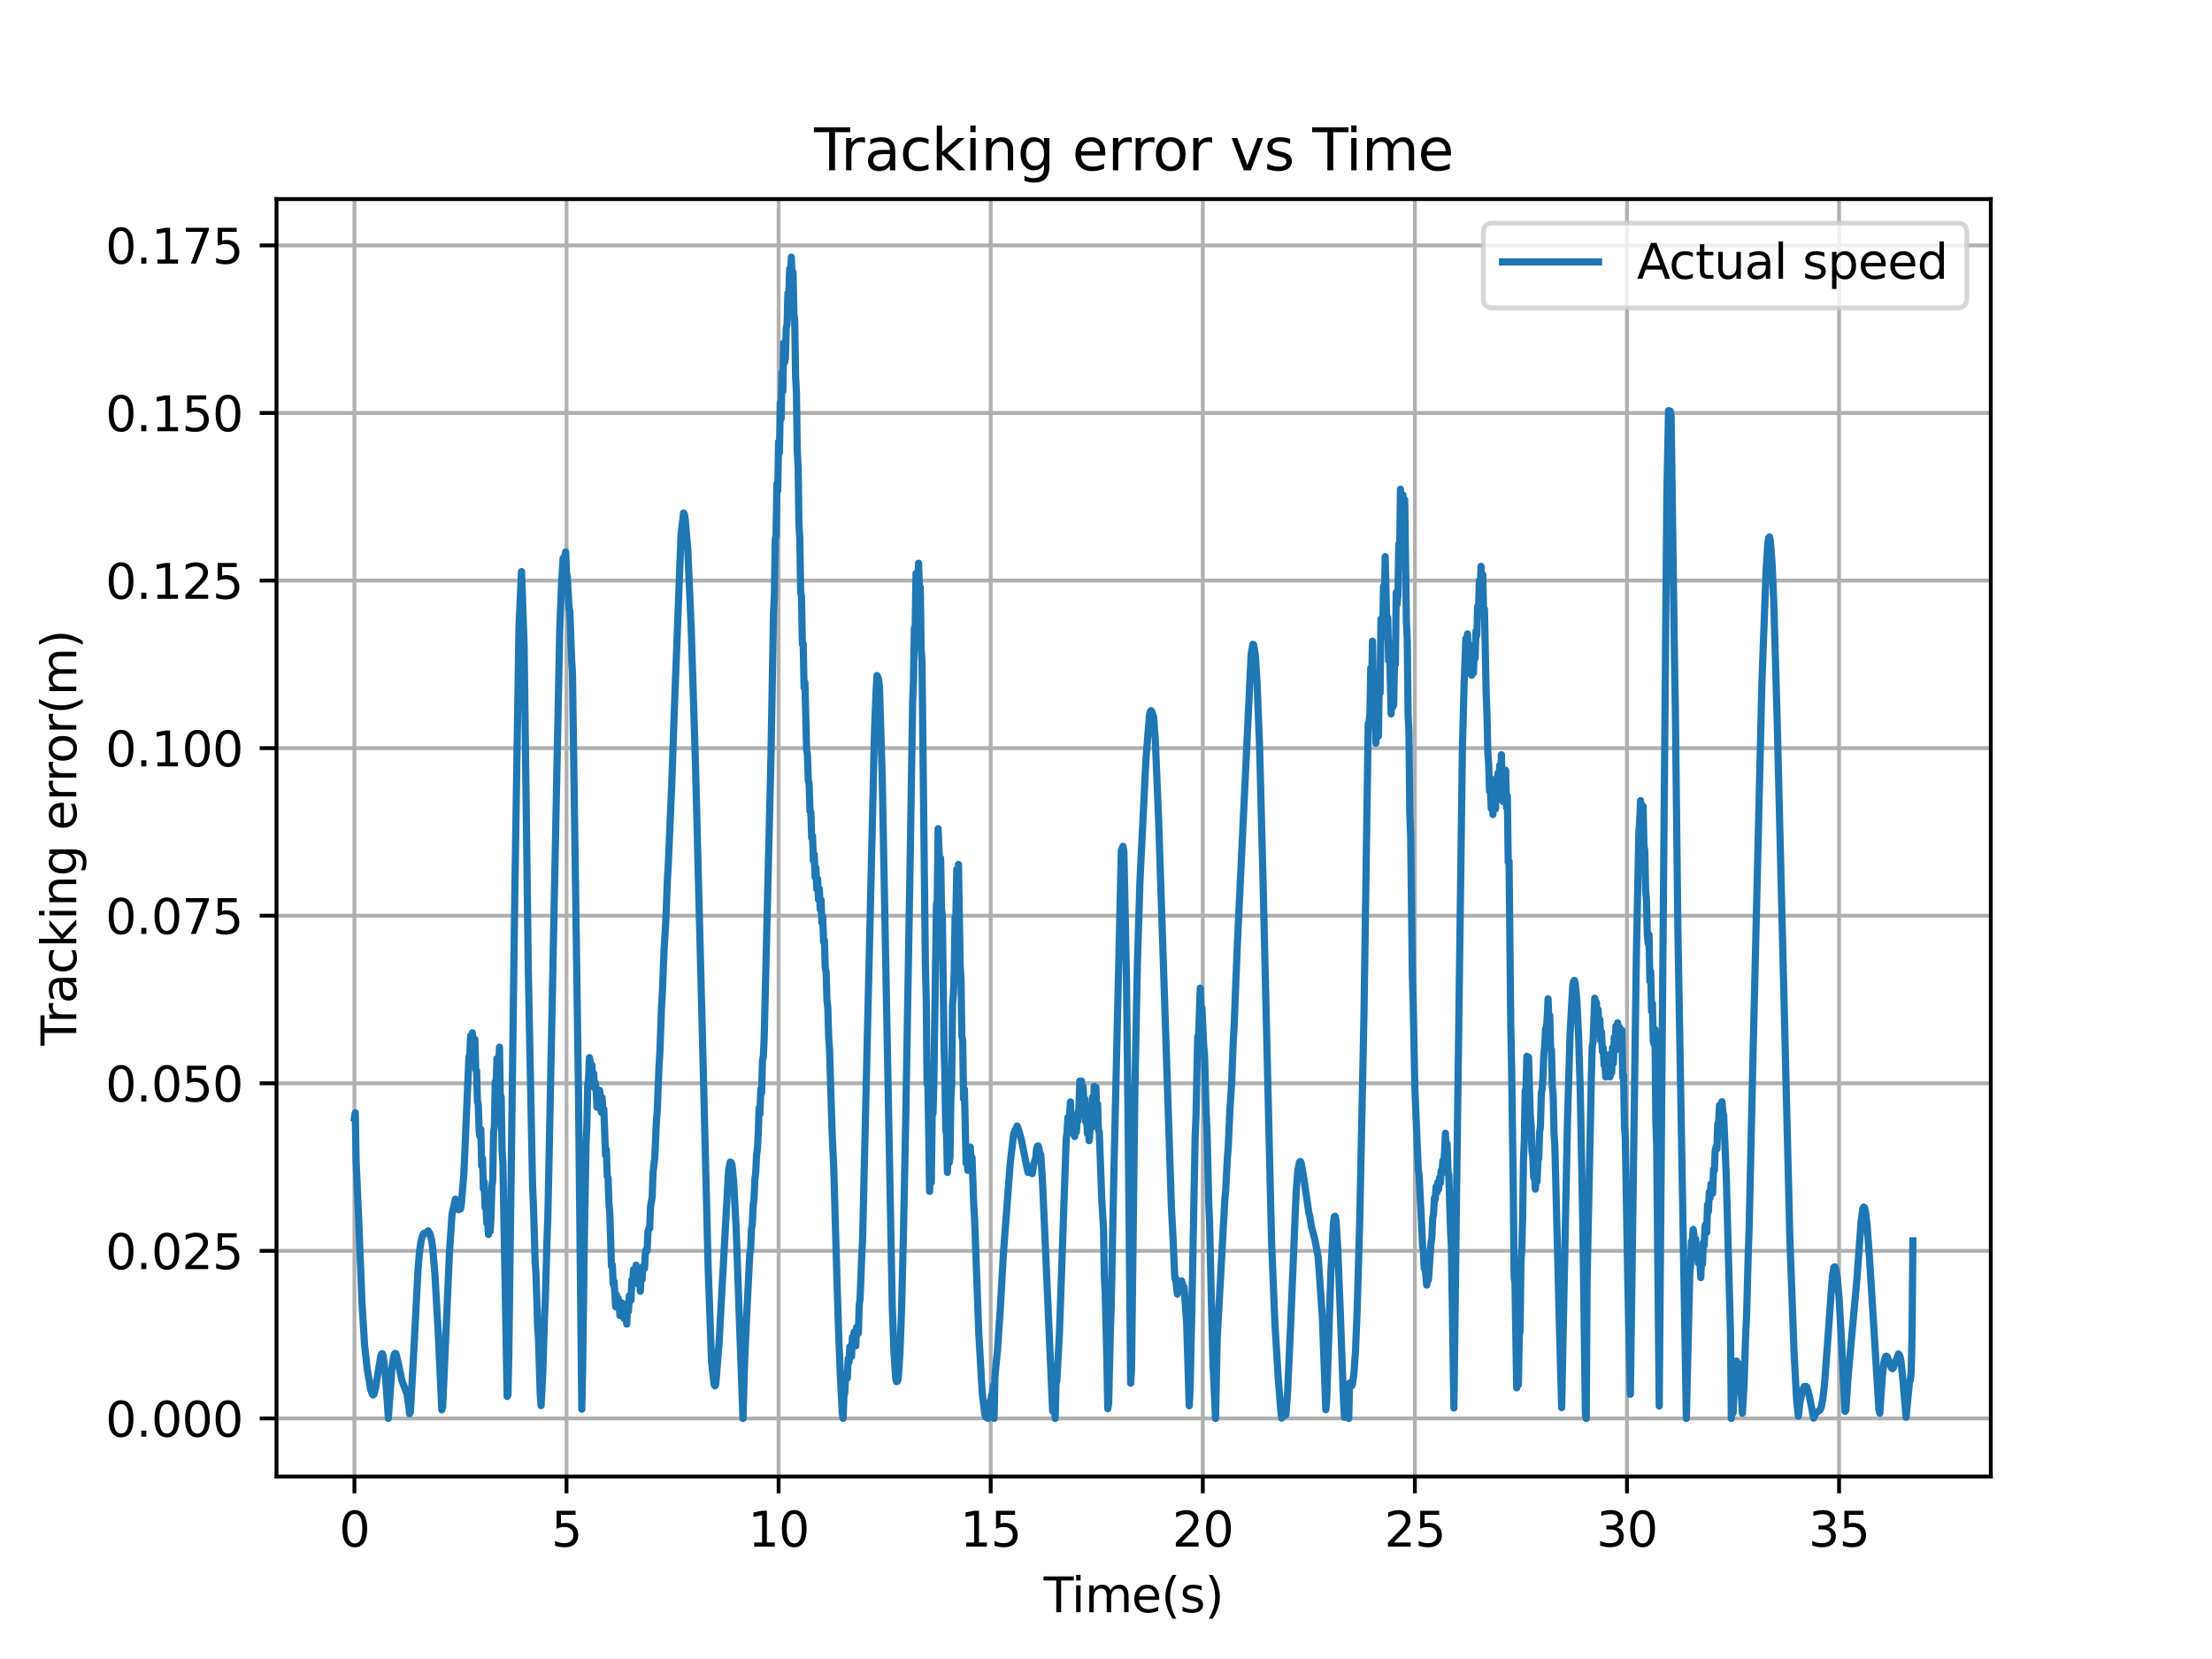 <?xml version="1.0" encoding="utf-8" standalone="no"?>
<!DOCTYPE svg PUBLIC "-//W3C//DTD SVG 1.1//EN"
  "http://www.w3.org/Graphics/SVG/1.1/DTD/svg11.dtd">
<svg xmlns:xlink="http://www.w3.org/1999/xlink" width="460.8pt" height="345.6pt" viewBox="0 0 460.8 345.6" xmlns="http://www.w3.org/2000/svg" version="1.1">
 <defs>
  <style type="text/css">*{stroke-linejoin: round; stroke-linecap: butt}</style>
 </defs>
 <g id="figure_1">
  <g id="patch_1">
   <path d="M 0 345.6 
L 460.8 345.6 
L 460.8 0 
L 0 0 
z
" style="fill: #ffffff"/>
  </g>
  <g id="axes_1">
   <g id="patch_2">
    <path d="M 57.6 307.584 
L 414.72 307.584 
L 414.72 41.472 
L 57.6 41.472 
z
" style="fill: #ffffff"/>
   </g>
   <g id="matplotlib.axis_1">
    <g id="xtick_1">
     <g id="line2d_1">
      <path d="M 73.833 307.584 
L 73.833 41.472 
" clip-path="url(#p2229bee310)" style="fill: none; stroke: #b0b0b0; stroke-width: 0.8; stroke-linecap: square"/>
     </g>
     <g id="line2d_2">
      <defs>
       <path id="macf76d9c50" d="M 0 0 
L 0 3.5 
" style="stroke: #000000; stroke-width: 0.8"/>
      </defs>
      <g>
       <use xlink:href="#macf76d9c50" x="73.833" y="307.584" style="stroke: #000000; stroke-width: 0.8"/>
      </g>
     </g>
     <g id="text_1">
      <!-- 0 -->
      <g transform="translate(70.651 322.182) scale(0.1 -0.1)">
       <defs>
        <path id="DejaVuSans-30" d="M 2034 4250 
Q 1547 4250 1301 3770 
Q 1056 3291 1056 2328 
Q 1056 1369 1301 889 
Q 1547 409 2034 409 
Q 2525 409 2770 889 
Q 3016 1369 3016 2328 
Q 3016 3291 2770 3770 
Q 2525 4250 2034 4250 
z
M 2034 4750 
Q 2819 4750 3233 4129 
Q 3647 3509 3647 2328 
Q 3647 1150 3233 529 
Q 2819 -91 2034 -91 
Q 1250 -91 836 529 
Q 422 1150 422 2328 
Q 422 3509 836 4129 
Q 1250 4750 2034 4750 
z
" transform="scale(0.016)"/>
       </defs>
       <use xlink:href="#DejaVuSans-30"/>
      </g>
     </g>
    </g>
    <g id="xtick_2">
     <g id="line2d_3">
      <path d="M 118.015 307.584 
L 118.015 41.472 
" clip-path="url(#p2229bee310)" style="fill: none; stroke: #b0b0b0; stroke-width: 0.8; stroke-linecap: square"/>
     </g>
     <g id="line2d_4">
      <g>
       <use xlink:href="#macf76d9c50" x="118.015" y="307.584" style="stroke: #000000; stroke-width: 0.8"/>
      </g>
     </g>
     <g id="text_2">
      <!-- 5 -->
      <g transform="translate(114.834 322.182) scale(0.1 -0.1)">
       <defs>
        <path id="DejaVuSans-35" d="M 691 4666 
L 3169 4666 
L 3169 4134 
L 1269 4134 
L 1269 2991 
Q 1406 3038 1543 3061 
Q 1681 3084 1819 3084 
Q 2600 3084 3056 2656 
Q 3513 2228 3513 1497 
Q 3513 744 3044 326 
Q 2575 -91 1722 -91 
Q 1428 -91 1123 -41 
Q 819 9 494 109 
L 494 744 
Q 775 591 1075 516 
Q 1375 441 1709 441 
Q 2250 441 2565 725 
Q 2881 1009 2881 1497 
Q 2881 1984 2565 2268 
Q 2250 2553 1709 2553 
Q 1456 2553 1204 2497 
Q 953 2441 691 2322 
L 691 4666 
z
" transform="scale(0.016)"/>
       </defs>
       <use xlink:href="#DejaVuSans-35"/>
      </g>
     </g>
    </g>
    <g id="xtick_3">
     <g id="line2d_5">
      <path d="M 162.198 307.584 
L 162.198 41.472 
" clip-path="url(#p2229bee310)" style="fill: none; stroke: #b0b0b0; stroke-width: 0.8; stroke-linecap: square"/>
     </g>
     <g id="line2d_6">
      <g>
       <use xlink:href="#macf76d9c50" x="162.198" y="307.584" style="stroke: #000000; stroke-width: 0.8"/>
      </g>
     </g>
     <g id="text_3">
      <!-- 10 -->
      <g transform="translate(155.836 322.182) scale(0.1 -0.1)">
       <defs>
        <path id="DejaVuSans-31" d="M 794 531 
L 1825 531 
L 1825 4091 
L 703 3866 
L 703 4441 
L 1819 4666 
L 2450 4666 
L 2450 531 
L 3481 531 
L 3481 0 
L 794 0 
L 794 531 
z
" transform="scale(0.016)"/>
       </defs>
       <use xlink:href="#DejaVuSans-31"/>
       <use xlink:href="#DejaVuSans-30" x="63.623"/>
      </g>
     </g>
    </g>
    <g id="xtick_4">
     <g id="line2d_7">
      <path d="M 206.381 307.584 
L 206.381 41.472 
" clip-path="url(#p2229bee310)" style="fill: none; stroke: #b0b0b0; stroke-width: 0.8; stroke-linecap: square"/>
     </g>
     <g id="line2d_8">
      <g>
       <use xlink:href="#macf76d9c50" x="206.381" y="307.584" style="stroke: #000000; stroke-width: 0.8"/>
      </g>
     </g>
     <g id="text_4">
      <!-- 15 -->
      <g transform="translate(200.018 322.182) scale(0.1 -0.1)">
       <use xlink:href="#DejaVuSans-31"/>
       <use xlink:href="#DejaVuSans-35" x="63.623"/>
      </g>
     </g>
    </g>
    <g id="xtick_5">
     <g id="line2d_9">
      <path d="M 250.564 307.584 
L 250.564 41.472 
" clip-path="url(#p2229bee310)" style="fill: none; stroke: #b0b0b0; stroke-width: 0.8; stroke-linecap: square"/>
     </g>
     <g id="line2d_10">
      <g>
       <use xlink:href="#macf76d9c50" x="250.564" y="307.584" style="stroke: #000000; stroke-width: 0.8"/>
      </g>
     </g>
     <g id="text_5">
      <!-- 20 -->
      <g transform="translate(244.201 322.182) scale(0.1 -0.1)">
       <defs>
        <path id="DejaVuSans-32" d="M 1228 531 
L 3431 531 
L 3431 0 
L 469 0 
L 469 531 
Q 828 903 1448 1529 
Q 2069 2156 2228 2338 
Q 2531 2678 2651 2914 
Q 2772 3150 2772 3378 
Q 2772 3750 2511 3984 
Q 2250 4219 1831 4219 
Q 1534 4219 1204 4116 
Q 875 4013 500 3803 
L 500 4441 
Q 881 4594 1212 4672 
Q 1544 4750 1819 4750 
Q 2544 4750 2975 4387 
Q 3406 4025 3406 3419 
Q 3406 3131 3298 2873 
Q 3191 2616 2906 2266 
Q 2828 2175 2409 1742 
Q 1991 1309 1228 531 
z
" transform="scale(0.016)"/>
       </defs>
       <use xlink:href="#DejaVuSans-32"/>
       <use xlink:href="#DejaVuSans-30" x="63.623"/>
      </g>
     </g>
    </g>
    <g id="xtick_6">
     <g id="line2d_11">
      <path d="M 294.746 307.584 
L 294.746 41.472 
" clip-path="url(#p2229bee310)" style="fill: none; stroke: #b0b0b0; stroke-width: 0.8; stroke-linecap: square"/>
     </g>
     <g id="line2d_12">
      <g>
       <use xlink:href="#macf76d9c50" x="294.746" y="307.584" style="stroke: #000000; stroke-width: 0.8"/>
      </g>
     </g>
     <g id="text_6">
      <!-- 25 -->
      <g transform="translate(288.384 322.182) scale(0.1 -0.1)">
       <use xlink:href="#DejaVuSans-32"/>
       <use xlink:href="#DejaVuSans-35" x="63.623"/>
      </g>
     </g>
    </g>
    <g id="xtick_7">
     <g id="line2d_13">
      <path d="M 338.929 307.584 
L 338.929 41.472 
" clip-path="url(#p2229bee310)" style="fill: none; stroke: #b0b0b0; stroke-width: 0.8; stroke-linecap: square"/>
     </g>
     <g id="line2d_14">
      <g>
       <use xlink:href="#macf76d9c50" x="338.929" y="307.584" style="stroke: #000000; stroke-width: 0.8"/>
      </g>
     </g>
     <g id="text_7">
      <!-- 30 -->
      <g transform="translate(332.566 322.182) scale(0.1 -0.1)">
       <defs>
        <path id="DejaVuSans-33" d="M 2597 2516 
Q 3050 2419 3304 2112 
Q 3559 1806 3559 1356 
Q 3559 666 3084 287 
Q 2609 -91 1734 -91 
Q 1441 -91 1130 -33 
Q 819 25 488 141 
L 488 750 
Q 750 597 1062 519 
Q 1375 441 1716 441 
Q 2309 441 2620 675 
Q 2931 909 2931 1356 
Q 2931 1769 2642 2001 
Q 2353 2234 1838 2234 
L 1294 2234 
L 1294 2753 
L 1863 2753 
Q 2328 2753 2575 2939 
Q 2822 3125 2822 3475 
Q 2822 3834 2567 4026 
Q 2313 4219 1838 4219 
Q 1578 4219 1281 4162 
Q 984 4106 628 3988 
L 628 4550 
Q 988 4650 1302 4700 
Q 1616 4750 1894 4750 
Q 2613 4750 3031 4423 
Q 3450 4097 3450 3541 
Q 3450 3153 3228 2886 
Q 3006 2619 2597 2516 
z
" transform="scale(0.016)"/>
       </defs>
       <use xlink:href="#DejaVuSans-33"/>
       <use xlink:href="#DejaVuSans-30" x="63.623"/>
      </g>
     </g>
    </g>
    <g id="xtick_8">
     <g id="line2d_15">
      <path d="M 383.112 307.584 
L 383.112 41.472 
" clip-path="url(#p2229bee310)" style="fill: none; stroke: #b0b0b0; stroke-width: 0.8; stroke-linecap: square"/>
     </g>
     <g id="line2d_16">
      <g>
       <use xlink:href="#macf76d9c50" x="383.112" y="307.584" style="stroke: #000000; stroke-width: 0.8"/>
      </g>
     </g>
     <g id="text_8">
      <!-- 35 -->
      <g transform="translate(376.749 322.182) scale(0.1 -0.1)">
       <use xlink:href="#DejaVuSans-33"/>
       <use xlink:href="#DejaVuSans-35" x="63.623"/>
      </g>
     </g>
    </g>
    <g id="text_9">
     <!-- Time(s) -->
     <g transform="translate(217.42 335.861) scale(0.1 -0.1)">
      <defs>
       <path id="DejaVuSans-54" d="M -19 4666 
L 3928 4666 
L 3928 4134 
L 2272 4134 
L 2272 0 
L 1638 0 
L 1638 4134 
L -19 4134 
L -19 4666 
z
" transform="scale(0.016)"/>
       <path id="DejaVuSans-69" d="M 603 3500 
L 1178 3500 
L 1178 0 
L 603 0 
L 603 3500 
z
M 603 4863 
L 1178 4863 
L 1178 4134 
L 603 4134 
L 603 4863 
z
" transform="scale(0.016)"/>
       <path id="DejaVuSans-6d" d="M 3328 2828 
Q 3544 3216 3844 3400 
Q 4144 3584 4550 3584 
Q 5097 3584 5394 3201 
Q 5691 2819 5691 2113 
L 5691 0 
L 5113 0 
L 5113 2094 
Q 5113 2597 4934 2840 
Q 4756 3084 4391 3084 
Q 3944 3084 3684 2787 
Q 3425 2491 3425 1978 
L 3425 0 
L 2847 0 
L 2847 2094 
Q 2847 2600 2669 2842 
Q 2491 3084 2119 3084 
Q 1678 3084 1418 2786 
Q 1159 2488 1159 1978 
L 1159 0 
L 581 0 
L 581 3500 
L 1159 3500 
L 1159 2956 
Q 1356 3278 1631 3431 
Q 1906 3584 2284 3584 
Q 2666 3584 2933 3390 
Q 3200 3197 3328 2828 
z
" transform="scale(0.016)"/>
       <path id="DejaVuSans-65" d="M 3597 1894 
L 3597 1613 
L 953 1613 
Q 991 1019 1311 708 
Q 1631 397 2203 397 
Q 2534 397 2845 478 
Q 3156 559 3463 722 
L 3463 178 
Q 3153 47 2828 -22 
Q 2503 -91 2169 -91 
Q 1331 -91 842 396 
Q 353 884 353 1716 
Q 353 2575 817 3079 
Q 1281 3584 2069 3584 
Q 2775 3584 3186 3129 
Q 3597 2675 3597 1894 
z
M 3022 2063 
Q 3016 2534 2758 2815 
Q 2500 3097 2075 3097 
Q 1594 3097 1305 2825 
Q 1016 2553 972 2059 
L 3022 2063 
z
" transform="scale(0.016)"/>
       <path id="DejaVuSans-28" d="M 1984 4856 
Q 1566 4138 1362 3434 
Q 1159 2731 1159 2009 
Q 1159 1288 1364 580 
Q 1569 -128 1984 -844 
L 1484 -844 
Q 1016 -109 783 600 
Q 550 1309 550 2009 
Q 550 2706 781 3412 
Q 1013 4119 1484 4856 
L 1984 4856 
z
" transform="scale(0.016)"/>
       <path id="DejaVuSans-73" d="M 2834 3397 
L 2834 2853 
Q 2591 2978 2328 3040 
Q 2066 3103 1784 3103 
Q 1356 3103 1142 2972 
Q 928 2841 928 2578 
Q 928 2378 1081 2264 
Q 1234 2150 1697 2047 
L 1894 2003 
Q 2506 1872 2764 1633 
Q 3022 1394 3022 966 
Q 3022 478 2636 193 
Q 2250 -91 1575 -91 
Q 1294 -91 989 -36 
Q 684 19 347 128 
L 347 722 
Q 666 556 975 473 
Q 1284 391 1588 391 
Q 1994 391 2212 530 
Q 2431 669 2431 922 
Q 2431 1156 2273 1281 
Q 2116 1406 1581 1522 
L 1381 1569 
Q 847 1681 609 1914 
Q 372 2147 372 2553 
Q 372 3047 722 3315 
Q 1072 3584 1716 3584 
Q 2034 3584 2315 3537 
Q 2597 3491 2834 3397 
z
" transform="scale(0.016)"/>
       <path id="DejaVuSans-29" d="M 513 4856 
L 1013 4856 
Q 1481 4119 1714 3412 
Q 1947 2706 1947 2009 
Q 1947 1309 1714 600 
Q 1481 -109 1013 -844 
L 513 -844 
Q 928 -128 1133 580 
Q 1338 1288 1338 2009 
Q 1338 2731 1133 3434 
Q 928 4138 513 4856 
z
" transform="scale(0.016)"/>
      </defs>
      <use xlink:href="#DejaVuSans-54"/>
      <use xlink:href="#DejaVuSans-69" x="57.959"/>
      <use xlink:href="#DejaVuSans-6d" x="85.742"/>
      <use xlink:href="#DejaVuSans-65" x="183.154"/>
      <use xlink:href="#DejaVuSans-28" x="244.678"/>
      <use xlink:href="#DejaVuSans-73" x="283.691"/>
      <use xlink:href="#DejaVuSans-29" x="335.791"/>
     </g>
    </g>
   </g>
   <g id="matplotlib.axis_2">
    <g id="ytick_1">
     <g id="line2d_17">
      <path d="M 57.6 295.488 
L 414.72 295.488 
" clip-path="url(#p2229bee310)" style="fill: none; stroke: #b0b0b0; stroke-width: 0.8; stroke-linecap: square"/>
     </g>
     <g id="line2d_18">
      <defs>
       <path id="mea2a531a3a" d="M 0 0 
L -3.5 0 
" style="stroke: #000000; stroke-width: 0.8"/>
      </defs>
      <g>
       <use xlink:href="#mea2a531a3a" x="57.6" y="295.488" style="stroke: #000000; stroke-width: 0.8"/>
      </g>
     </g>
     <g id="text_10">
      <!-- 0.000 -->
      <g transform="translate(21.972 299.287) scale(0.1 -0.1)">
       <defs>
        <path id="DejaVuSans-2e" d="M 684 794 
L 1344 794 
L 1344 0 
L 684 0 
L 684 794 
z
" transform="scale(0.016)"/>
       </defs>
       <use xlink:href="#DejaVuSans-30"/>
       <use xlink:href="#DejaVuSans-2e" x="63.623"/>
       <use xlink:href="#DejaVuSans-30" x="95.41"/>
       <use xlink:href="#DejaVuSans-30" x="159.033"/>
       <use xlink:href="#DejaVuSans-30" x="222.656"/>
      </g>
     </g>
    </g>
    <g id="ytick_2">
     <g id="line2d_19">
      <path d="M 57.6 260.578 
L 414.72 260.578 
" clip-path="url(#p2229bee310)" style="fill: none; stroke: #b0b0b0; stroke-width: 0.8; stroke-linecap: square"/>
     </g>
     <g id="line2d_20">
      <g>
       <use xlink:href="#mea2a531a3a" x="57.6" y="260.578" style="stroke: #000000; stroke-width: 0.8"/>
      </g>
     </g>
     <g id="text_11">
      <!-- 0.025 -->
      <g transform="translate(21.972 264.377) scale(0.1 -0.1)">
       <use xlink:href="#DejaVuSans-30"/>
       <use xlink:href="#DejaVuSans-2e" x="63.623"/>
       <use xlink:href="#DejaVuSans-30" x="95.41"/>
       <use xlink:href="#DejaVuSans-32" x="159.033"/>
       <use xlink:href="#DejaVuSans-35" x="222.656"/>
      </g>
     </g>
    </g>
    <g id="ytick_3">
     <g id="line2d_21">
      <path d="M 57.6 225.668 
L 414.72 225.668 
" clip-path="url(#p2229bee310)" style="fill: none; stroke: #b0b0b0; stroke-width: 0.8; stroke-linecap: square"/>
     </g>
     <g id="line2d_22">
      <g>
       <use xlink:href="#mea2a531a3a" x="57.6" y="225.668" style="stroke: #000000; stroke-width: 0.8"/>
      </g>
     </g>
     <g id="text_12">
      <!-- 0.050 -->
      <g transform="translate(21.972 229.467) scale(0.1 -0.1)">
       <use xlink:href="#DejaVuSans-30"/>
       <use xlink:href="#DejaVuSans-2e" x="63.623"/>
       <use xlink:href="#DejaVuSans-30" x="95.41"/>
       <use xlink:href="#DejaVuSans-35" x="159.033"/>
       <use xlink:href="#DejaVuSans-30" x="222.656"/>
      </g>
     </g>
    </g>
    <g id="ytick_4">
     <g id="line2d_23">
      <path d="M 57.6 190.758 
L 414.72 190.758 
" clip-path="url(#p2229bee310)" style="fill: none; stroke: #b0b0b0; stroke-width: 0.8; stroke-linecap: square"/>
     </g>
     <g id="line2d_24">
      <g>
       <use xlink:href="#mea2a531a3a" x="57.6" y="190.758" style="stroke: #000000; stroke-width: 0.8"/>
      </g>
     </g>
     <g id="text_13">
      <!-- 0.075 -->
      <g transform="translate(21.972 194.558) scale(0.1 -0.1)">
       <defs>
        <path id="DejaVuSans-37" d="M 525 4666 
L 3525 4666 
L 3525 4397 
L 1831 0 
L 1172 0 
L 2766 4134 
L 525 4134 
L 525 4666 
z
" transform="scale(0.016)"/>
       </defs>
       <use xlink:href="#DejaVuSans-30"/>
       <use xlink:href="#DejaVuSans-2e" x="63.623"/>
       <use xlink:href="#DejaVuSans-30" x="95.41"/>
       <use xlink:href="#DejaVuSans-37" x="159.033"/>
       <use xlink:href="#DejaVuSans-35" x="222.656"/>
      </g>
     </g>
    </g>
    <g id="ytick_5">
     <g id="line2d_25">
      <path d="M 57.6 155.848 
L 414.72 155.848 
" clip-path="url(#p2229bee310)" style="fill: none; stroke: #b0b0b0; stroke-width: 0.8; stroke-linecap: square"/>
     </g>
     <g id="line2d_26">
      <g>
       <use xlink:href="#mea2a531a3a" x="57.6" y="155.848" style="stroke: #000000; stroke-width: 0.8"/>
      </g>
     </g>
     <g id="text_14">
      <!-- 0.100 -->
      <g transform="translate(21.972 159.648) scale(0.1 -0.1)">
       <use xlink:href="#DejaVuSans-30"/>
       <use xlink:href="#DejaVuSans-2e" x="63.623"/>
       <use xlink:href="#DejaVuSans-31" x="95.41"/>
       <use xlink:href="#DejaVuSans-30" x="159.033"/>
       <use xlink:href="#DejaVuSans-30" x="222.656"/>
      </g>
     </g>
    </g>
    <g id="ytick_6">
     <g id="line2d_27">
      <path d="M 57.6 120.939 
L 414.72 120.939 
" clip-path="url(#p2229bee310)" style="fill: none; stroke: #b0b0b0; stroke-width: 0.8; stroke-linecap: square"/>
     </g>
     <g id="line2d_28">
      <g>
       <use xlink:href="#mea2a531a3a" x="57.6" y="120.939" style="stroke: #000000; stroke-width: 0.8"/>
      </g>
     </g>
     <g id="text_15">
      <!-- 0.125 -->
      <g transform="translate(21.972 124.738) scale(0.1 -0.1)">
       <use xlink:href="#DejaVuSans-30"/>
       <use xlink:href="#DejaVuSans-2e" x="63.623"/>
       <use xlink:href="#DejaVuSans-31" x="95.41"/>
       <use xlink:href="#DejaVuSans-32" x="159.033"/>
       <use xlink:href="#DejaVuSans-35" x="222.656"/>
      </g>
     </g>
    </g>
    <g id="ytick_7">
     <g id="line2d_29">
      <path d="M 57.6 86.029 
L 414.72 86.029 
" clip-path="url(#p2229bee310)" style="fill: none; stroke: #b0b0b0; stroke-width: 0.8; stroke-linecap: square"/>
     </g>
     <g id="line2d_30">
      <g>
       <use xlink:href="#mea2a531a3a" x="57.6" y="86.029" style="stroke: #000000; stroke-width: 0.8"/>
      </g>
     </g>
     <g id="text_16">
      <!-- 0.150 -->
      <g transform="translate(21.972 89.828) scale(0.1 -0.1)">
       <use xlink:href="#DejaVuSans-30"/>
       <use xlink:href="#DejaVuSans-2e" x="63.623"/>
       <use xlink:href="#DejaVuSans-31" x="95.41"/>
       <use xlink:href="#DejaVuSans-35" x="159.033"/>
       <use xlink:href="#DejaVuSans-30" x="222.656"/>
      </g>
     </g>
    </g>
    <g id="ytick_8">
     <g id="line2d_31">
      <path d="M 57.6 51.119 
L 414.72 51.119 
" clip-path="url(#p2229bee310)" style="fill: none; stroke: #b0b0b0; stroke-width: 0.8; stroke-linecap: square"/>
     </g>
     <g id="line2d_32">
      <g>
       <use xlink:href="#mea2a531a3a" x="57.6" y="51.119" style="stroke: #000000; stroke-width: 0.8"/>
      </g>
     </g>
     <g id="text_17">
      <!-- 0.175 -->
      <g transform="translate(21.972 54.918) scale(0.1 -0.1)">
       <use xlink:href="#DejaVuSans-30"/>
       <use xlink:href="#DejaVuSans-2e" x="63.623"/>
       <use xlink:href="#DejaVuSans-31" x="95.41"/>
       <use xlink:href="#DejaVuSans-37" x="159.033"/>
       <use xlink:href="#DejaVuSans-35" x="222.656"/>
      </g>
     </g>
    </g>
    <g id="text_18">
     <!-- Tracking error(m) -->
     <g transform="translate(15.892 217.804) rotate(-90) scale(0.1 -0.1)">
      <defs>
       <path id="DejaVuSans-72" d="M 2631 2963 
Q 2534 3019 2420 3045 
Q 2306 3072 2169 3072 
Q 1681 3072 1420 2755 
Q 1159 2438 1159 1844 
L 1159 0 
L 581 0 
L 581 3500 
L 1159 3500 
L 1159 2956 
Q 1341 3275 1631 3429 
Q 1922 3584 2338 3584 
Q 2397 3584 2469 3576 
Q 2541 3569 2628 3553 
L 2631 2963 
z
" transform="scale(0.016)"/>
       <path id="DejaVuSans-61" d="M 2194 1759 
Q 1497 1759 1228 1600 
Q 959 1441 959 1056 
Q 959 750 1161 570 
Q 1363 391 1709 391 
Q 2188 391 2477 730 
Q 2766 1069 2766 1631 
L 2766 1759 
L 2194 1759 
z
M 3341 1997 
L 3341 0 
L 2766 0 
L 2766 531 
Q 2569 213 2275 61 
Q 1981 -91 1556 -91 
Q 1019 -91 701 211 
Q 384 513 384 1019 
Q 384 1609 779 1909 
Q 1175 2209 1959 2209 
L 2766 2209 
L 2766 2266 
Q 2766 2663 2505 2880 
Q 2244 3097 1772 3097 
Q 1472 3097 1187 3025 
Q 903 2953 641 2809 
L 641 3341 
Q 956 3463 1253 3523 
Q 1550 3584 1831 3584 
Q 2591 3584 2966 3190 
Q 3341 2797 3341 1997 
z
" transform="scale(0.016)"/>
       <path id="DejaVuSans-63" d="M 3122 3366 
L 3122 2828 
Q 2878 2963 2633 3030 
Q 2388 3097 2138 3097 
Q 1578 3097 1268 2742 
Q 959 2388 959 1747 
Q 959 1106 1268 751 
Q 1578 397 2138 397 
Q 2388 397 2633 464 
Q 2878 531 3122 666 
L 3122 134 
Q 2881 22 2623 -34 
Q 2366 -91 2075 -91 
Q 1284 -91 818 406 
Q 353 903 353 1747 
Q 353 2603 823 3093 
Q 1294 3584 2113 3584 
Q 2378 3584 2631 3529 
Q 2884 3475 3122 3366 
z
" transform="scale(0.016)"/>
       <path id="DejaVuSans-6b" d="M 581 4863 
L 1159 4863 
L 1159 1991 
L 2875 3500 
L 3609 3500 
L 1753 1863 
L 3688 0 
L 2938 0 
L 1159 1709 
L 1159 0 
L 581 0 
L 581 4863 
z
" transform="scale(0.016)"/>
       <path id="DejaVuSans-6e" d="M 3513 2113 
L 3513 0 
L 2938 0 
L 2938 2094 
Q 2938 2591 2744 2837 
Q 2550 3084 2163 3084 
Q 1697 3084 1428 2787 
Q 1159 2491 1159 1978 
L 1159 0 
L 581 0 
L 581 3500 
L 1159 3500 
L 1159 2956 
Q 1366 3272 1645 3428 
Q 1925 3584 2291 3584 
Q 2894 3584 3203 3211 
Q 3513 2838 3513 2113 
z
" transform="scale(0.016)"/>
       <path id="DejaVuSans-67" d="M 2906 1791 
Q 2906 2416 2648 2759 
Q 2391 3103 1925 3103 
Q 1463 3103 1205 2759 
Q 947 2416 947 1791 
Q 947 1169 1205 825 
Q 1463 481 1925 481 
Q 2391 481 2648 825 
Q 2906 1169 2906 1791 
z
M 3481 434 
Q 3481 -459 3084 -895 
Q 2688 -1331 1869 -1331 
Q 1566 -1331 1297 -1286 
Q 1028 -1241 775 -1147 
L 775 -588 
Q 1028 -725 1275 -790 
Q 1522 -856 1778 -856 
Q 2344 -856 2625 -561 
Q 2906 -266 2906 331 
L 2906 616 
Q 2728 306 2450 153 
Q 2172 0 1784 0 
Q 1141 0 747 490 
Q 353 981 353 1791 
Q 353 2603 747 3093 
Q 1141 3584 1784 3584 
Q 2172 3584 2450 3431 
Q 2728 3278 2906 2969 
L 2906 3500 
L 3481 3500 
L 3481 434 
z
" transform="scale(0.016)"/>
       <path id="DejaVuSans-20" transform="scale(0.016)"/>
       <path id="DejaVuSans-6f" d="M 1959 3097 
Q 1497 3097 1228 2736 
Q 959 2375 959 1747 
Q 959 1119 1226 758 
Q 1494 397 1959 397 
Q 2419 397 2687 759 
Q 2956 1122 2956 1747 
Q 2956 2369 2687 2733 
Q 2419 3097 1959 3097 
z
M 1959 3584 
Q 2709 3584 3137 3096 
Q 3566 2609 3566 1747 
Q 3566 888 3137 398 
Q 2709 -91 1959 -91 
Q 1206 -91 779 398 
Q 353 888 353 1747 
Q 353 2609 779 3096 
Q 1206 3584 1959 3584 
z
" transform="scale(0.016)"/>
      </defs>
      <use xlink:href="#DejaVuSans-54"/>
      <use xlink:href="#DejaVuSans-72" x="46.334"/>
      <use xlink:href="#DejaVuSans-61" x="87.447"/>
      <use xlink:href="#DejaVuSans-63" x="148.727"/>
      <use xlink:href="#DejaVuSans-6b" x="203.707"/>
      <use xlink:href="#DejaVuSans-69" x="261.617"/>
      <use xlink:href="#DejaVuSans-6e" x="289.4"/>
      <use xlink:href="#DejaVuSans-67" x="352.779"/>
      <use xlink:href="#DejaVuSans-20" x="416.256"/>
      <use xlink:href="#DejaVuSans-65" x="448.043"/>
      <use xlink:href="#DejaVuSans-72" x="509.566"/>
      <use xlink:href="#DejaVuSans-72" x="548.93"/>
      <use xlink:href="#DejaVuSans-6f" x="587.793"/>
      <use xlink:href="#DejaVuSans-72" x="648.975"/>
      <use xlink:href="#DejaVuSans-28" x="690.088"/>
      <use xlink:href="#DejaVuSans-6d" x="729.102"/>
      <use xlink:href="#DejaVuSans-29" x="826.514"/>
     </g>
    </g>
   </g>
   <g id="line2d_33">
    <path d="M 73.833 232.925 
L 74.009 231.815 
L 74.009 231.815 
L 74.186 241.926 
L 74.186 241.926 
L 74.716 253.818 
L 74.716 253.818 
L 75.423 271.596 
L 75.423 271.596 
L 75.953 280.267 
L 75.953 280.267 
L 76.484 285.074 
L 76.484 285.074 
L 77.191 289.292 
L 77.191 289.292 
L 77.544 290.393 
L 77.544 290.393 
L 77.721 290.599 
L 77.721 290.599 
L 77.898 290.451 
L 77.898 290.451 
L 78.251 289.067 
L 78.251 289.067 
L 78.781 285.734 
L 78.781 285.734 
L 79.311 282.562 
L 79.311 282.562 
L 79.488 282.056 
L 79.488 282.056 
L 79.665 281.999 
L 79.665 281.999 
L 79.842 282.531 
L 79.842 282.531 
L 80.195 285.46 
L 80.195 285.46 
L 80.725 292.681 
L 80.725 292.681 
L 80.902 295.454 
L 80.902 295.454 
L 81.609 285.406 
L 81.609 285.406 
L 81.962 282.76 
L 81.962 282.76 
L 82.139 282.116 
L 82.139 282.116 
L 82.316 281.937 
L 82.316 281.937 
L 82.493 282.028 
L 82.493 282.028 
L 82.846 283.397 
L 82.846 283.397 
L 83.73 287.586 
L 83.73 287.586 
L 84.79 290.457 
L 84.79 290.457 
L 85.144 292.701 
L 85.144 292.701 
L 85.32 294.511 
L 85.32 294.511 
L 85.497 294.103 
L 85.497 294.103 
L 86.204 281.383 
L 86.204 281.383 
L 87.088 264.358 
L 87.088 264.358 
L 87.441 260.334 
L 87.441 260.334 
L 87.794 258.15 
L 87.794 258.15 
L 88.148 257.147 
L 88.148 257.147 
L 88.325 256.922 
L 88.325 256.922 
L 88.501 256.988 
L 88.501 256.988 
L 89.208 256.408 
L 89.208 256.408 
L 89.562 256.982 
L 89.562 256.982 
L 89.915 258.411 
L 89.915 258.411 
L 90.092 259.543 
L 90.092 259.543 
L 90.622 265.661 
L 90.622 265.661 
L 91.329 278.445 
L 91.329 278.445 
L 92.036 293.695 
L 92.036 293.695 
L 92.213 293.143 
L 92.213 293.143 
L 93.627 261.05 
L 93.627 261.05 
L 94.157 252.994 
L 94.157 252.994 
L 94.864 249.801 
L 94.864 249.801 
L 95.04 251.018 
L 95.04 251.018 
L 95.394 250.929 
L 95.394 250.929 
L 95.571 252.007 
L 95.571 252.007 
L 95.747 251.859 
L 95.747 251.859 
L 95.924 251.862 
L 95.924 251.862 
L 96.101 250.868 
L 96.101 250.868 
L 96.631 244.596 
L 96.631 244.596 
L 97.691 220.113 
L 97.691 220.113 
L 97.868 219.76 
L 97.868 219.76 
L 98.045 215.759 
L 98.045 215.759 
L 98.222 216.741 
L 98.222 216.741 
L 98.398 215.163 
L 98.398 215.163 
L 98.575 217.61 
L 98.575 217.61 
L 98.752 218.009 
L 98.929 216.509 
L 98.929 216.509 
L 99.105 222.813 
L 99.105 222.813 
L 99.282 223.043 
L 99.459 229.357 
L 99.459 229.357 
L 99.635 230.096 
L 99.635 230.096 
L 99.812 235.538 
L 99.812 235.538 
L 99.989 236.744 
L 99.989 236.744 
L 100.166 235.27 
L 100.166 235.27 
L 100.342 242.873 
L 100.342 242.873 
L 100.519 241.332 
L 100.519 241.332 
L 100.696 247.692 
L 100.696 247.692 
L 100.873 246.226 
L 100.873 246.226 
L 101.049 251.557 
L 101.049 251.557 
L 101.226 250.493 
L 101.226 250.493 
L 101.403 254.842 
L 101.403 254.842 
L 101.579 254.292 
L 101.579 254.292 
L 101.756 257.168 
L 101.756 257.168 
L 101.933 256.165 
L 101.933 256.165 
L 102.11 256.491 
L 102.11 256.491 
L 102.286 253.74 
L 102.286 253.74 
L 102.463 247.199 
L 102.463 247.199 
L 102.64 245.829 
L 102.64 245.829 
L 102.817 235.886 
L 102.817 235.886 
L 102.993 234.64 
L 102.993 234.64 
L 103.17 225.348 
L 103.17 225.348 
L 103.347 226.242 
L 103.347 226.242 
L 103.524 220.527 
L 103.524 220.527 
L 103.7 223.516 
L 103.7 223.516 
L 103.877 221.898 
L 103.877 221.898 
L 104.054 218.143 
L 104.054 218.143 
L 104.23 228.739 
L 104.23 228.739 
L 104.407 228.503 
L 104.584 239.618 
L 104.761 242.27 
L 105.291 271.104 
L 105.291 271.104 
L 105.644 290.919 
L 105.821 290.641 
L 105.998 281.916 
L 105.998 281.916 
L 107.235 186.667 
L 107.235 186.667 
L 108.119 130.269 
L 108.119 130.269 
L 108.649 119.08 
L 108.649 119.08 
L 109.179 134.255 
L 109.179 134.255 
L 110.063 202.481 
L 110.063 202.481 
L 110.946 247.076 
L 110.946 247.076 
L 111.123 251.113 
L 111.123 251.113 
L 111.476 262.706 
L 111.476 262.706 
L 111.653 265.403 
L 111.653 265.403 
L 112.007 276.529 
L 112.007 276.529 
L 112.183 279.038 
L 112.183 279.038 
L 112.537 290.46 
L 112.537 290.46 
L 112.714 292.815 
L 112.714 292.815 
L 113.067 286.206 
L 113.067 286.206 
L 113.42 274.668 
L 113.42 274.668 
L 113.597 270.935 
L 113.597 270.935 
L 113.951 258.175 
L 113.951 258.175 
L 114.127 253.68 
L 114.127 253.68 
L 116.602 131.234 
L 116.602 131.234 
L 116.955 122.072 
L 116.955 122.072 
L 117.309 116.286 
L 117.309 116.286 
L 117.485 116.777 
L 117.485 116.777 
L 117.839 114.975 
L 117.839 114.975 
L 118.015 119.317 
L 118.015 119.317 
L 118.192 120.363 
L 118.192 120.363 
L 118.546 126.658 
L 118.546 126.658 
L 118.722 127.492 
L 118.722 127.492 
L 119.076 137.385 
L 119.076 137.385 
L 119.253 140.245 
L 119.253 140.245 
L 120.49 226.149 
L 120.49 226.149 
L 121.197 293.56 
L 121.197 293.56 
L 121.373 285.294 
L 121.373 285.294 
L 121.727 258.26 
L 121.727 258.26 
L 122.08 238.423 
L 122.08 238.423 
L 122.257 234.552 
L 122.257 234.552 
L 122.434 225.97 
L 122.434 225.97 
L 122.61 224.625 
L 122.61 224.625 
L 122.787 220.327 
L 122.787 220.327 
L 122.964 221.24 
L 122.964 221.24 
L 123.141 224.984 
L 123.141 224.984 
L 123.317 221.885 
L 123.317 221.885 
L 123.494 225.425 
L 123.494 225.425 
L 123.671 223.629 
L 123.671 223.629 
L 123.848 226.639 
L 123.848 226.639 
L 124.024 225.619 
L 124.024 225.619 
L 124.201 227.358 
L 124.201 227.358 
L 124.378 230.678 
L 124.378 230.678 
L 124.554 227.414 
L 124.554 227.414 
L 124.731 229.518 
L 124.731 229.518 
L 124.908 227.137 
L 124.908 227.137 
L 125.085 228.387 
L 125.085 228.387 
L 125.261 231.694 
L 125.261 231.694 
L 125.438 228.684 
L 125.438 228.684 
L 125.615 231.998 
L 125.792 231.075 
L 125.792 231.075 
L 126.145 240.679 
L 126.145 240.679 
L 126.322 239.493 
L 126.322 239.493 
L 126.499 245.088 
L 126.499 245.088 
L 126.675 245.385 
L 126.675 245.385 
L 126.852 250.68 
L 127.029 252.6 
L 127.029 252.6 
L 127.382 263.763 
L 127.382 263.763 
L 127.559 263.488 
L 127.559 263.488 
L 127.736 267.504 
L 127.736 267.504 
L 127.912 266.989 
L 127.912 266.989 
L 128.266 272.245 
L 128.266 272.245 
L 128.443 269.787 
L 128.443 269.787 
L 128.619 271.876 
L 128.619 271.876 
L 128.796 270.481 
L 128.796 270.481 
L 128.973 271.657 
L 128.973 271.657 
L 129.149 274.071 
L 129.149 274.071 
L 129.326 271.293 
L 129.326 271.293 
L 129.503 273.097 
L 129.68 271.497 
L 129.68 271.497 
L 129.856 272.361 
L 129.856 272.361 
L 130.033 274.691 
L 130.033 274.691 
L 130.21 272.01 
L 130.21 272.01 
L 130.387 273.257 
L 130.387 273.257 
L 130.563 275.835 
L 130.563 275.835 
L 130.74 271.874 
L 130.74 271.874 
L 130.917 273.181 
L 130.917 273.181 
L 131.094 269.927 
L 131.27 269.831 
L 131.27 269.831 
L 131.447 270.872 
L 131.447 270.872 
L 131.624 266.641 
L 131.624 266.641 
L 131.8 267.06 
L 131.8 267.06 
L 131.977 264.477 
L 131.977 264.477 
L 132.154 264.593 
L 132.331 266.092 
L 132.331 266.092 
L 132.507 263.545 
L 132.507 263.545 
L 132.684 264.883 
L 132.684 264.883 
L 132.861 267.482 
L 132.861 267.482 
L 133.038 264.879 
L 133.038 264.879 
L 133.391 269.004 
L 133.391 269.004 
L 133.568 265.411 
L 133.568 265.411 
L 133.744 266.576 
L 133.744 266.576 
L 133.921 263.922 
L 133.921 263.922 
L 134.098 263.668 
L 134.098 263.668 
L 134.275 264.203 
L 134.275 264.203 
L 134.451 260.705 
L 134.451 260.705 
L 134.628 260.299 
L 134.628 260.299 
L 134.805 260.573 
L 134.805 260.573 
L 134.982 256.615 
L 134.982 256.615 
L 135.158 255.988 
L 135.158 255.988 
L 135.335 255.921 
L 135.335 255.921 
L 135.512 251.439 
L 135.512 251.439 
L 135.865 249.292 
L 135.865 249.292 
L 136.042 244.186 
L 136.042 244.186 
L 136.395 241.272 
L 136.395 241.272 
L 136.749 233.435 
L 136.749 233.435 
L 136.926 231.273 
L 136.926 231.273 
L 137.279 222.176 
L 137.279 222.176 
L 137.456 219.414 
L 137.456 219.414 
L 137.809 209.742 
L 137.809 209.742 
L 137.986 206.741 
L 137.986 206.741 
L 138.339 197.866 
L 138.339 197.866 
L 138.693 192.001 
L 138.693 192.001 
L 139.046 182.973 
L 139.046 182.973 
L 139.223 179.978 
L 139.223 179.978 
L 139.753 167.543 
L 139.753 167.543 
L 139.93 163.791 
L 139.93 163.791 
L 140.46 148.262 
L 140.46 148.262 
L 141.874 111.396 
L 141.874 111.396 
L 142.404 106.863 
L 142.404 106.863 
L 142.581 107.153 
L 142.581 107.153 
L 142.758 108.244 
L 142.758 108.244 
L 143.288 114.699 
L 143.288 114.699 
L 143.995 130.977 
L 143.995 130.977 
L 144.879 159.194 
L 144.879 159.194 
L 146.292 214.522 
L 146.292 214.522 
L 147.529 264.341 
L 147.529 264.341 
L 148.236 283.757 
L 148.236 283.757 
L 148.767 288.419 
L 148.767 288.419 
L 148.943 288.702 
L 148.943 288.702 
L 149.12 288.27 
L 149.12 288.27 
L 149.827 279.357 
L 149.827 279.357 
L 150.18 272.59 
L 150.18 272.59 
L 151.771 243.86 
L 151.771 243.86 
L 152.124 242.081 
L 152.124 242.081 
L 152.301 242.175 
L 152.301 242.175 
L 152.478 242.525 
L 152.478 242.525 
L 152.831 246.092 
L 152.831 246.092 
L 153.362 256.038 
L 153.362 256.038 
L 154.069 276.135 
L 154.069 276.135 
L 154.775 295.488 
L 154.775 295.488 
L 155.129 283.392 
L 155.129 283.392 
L 155.482 275.515 
L 155.482 275.515 
L 156.189 261.247 
L 156.189 261.247 
L 156.366 260.388 
L 156.366 260.388 
L 156.543 256.04 
L 156.543 256.04 
L 156.719 255.061 
L 156.719 255.061 
L 156.896 251.083 
L 156.896 251.083 
L 157.073 249.827 
L 157.073 249.827 
L 157.25 245.755 
L 157.25 245.755 
L 157.426 244.332 
L 157.426 244.332 
L 157.603 240.659 
L 157.603 240.659 
L 157.78 239.398 
L 157.78 239.398 
L 157.957 236.169 
L 157.957 236.169 
L 158.133 230.833 
L 158.133 230.833 
L 158.31 232.066 
L 158.31 232.066 
L 158.487 226.844 
L 158.664 227.627 
L 158.664 227.627 
L 158.84 220.838 
L 158.84 220.838 
L 159.017 220.126 
L 159.017 220.126 
L 159.194 216.208 
L 159.194 216.208 
L 160.608 157.549 
L 160.608 157.549 
L 161.138 127.376 
L 161.138 127.376 
L 161.314 124.279 
L 161.314 124.279 
L 161.491 112.408 
L 161.491 112.408 
L 161.668 111.563 
L 161.668 111.563 
L 161.845 100.784 
L 161.845 100.784 
L 162.021 102.234 
L 162.021 102.234 
L 162.198 92.016 
L 162.198 92.016 
L 162.375 94.297 
L 162.375 94.297 
L 162.552 83.906 
L 162.552 83.906 
L 162.728 87.269 
L 162.728 87.269 
L 162.905 77.59 
L 162.905 77.59 
L 163.082 81.497 
L 163.082 81.497 
L 163.259 71.436 
L 163.259 71.436 
L 163.435 75.501 
L 163.435 75.501 
L 163.612 74.687 
L 163.612 74.687 
L 163.789 68.327 
L 163.789 68.327 
L 163.965 67.532 
L 164.142 61.048 
L 164.142 61.048 
L 164.319 61.568 
L 164.319 61.568 
L 164.496 56.035 
L 164.496 56.035 
L 164.672 58.006 
L 164.672 58.006 
L 164.849 53.568 
L 164.849 53.568 
L 165.026 58.137 
L 165.026 58.137 
L 165.203 56.674 
L 165.203 56.674 
L 165.379 65.118 
L 165.379 65.118 
L 165.556 66.82 
L 165.556 66.82 
L 165.733 78.333 
L 165.733 78.333 
L 165.909 81.662 
L 165.909 81.662 
L 166.086 94.023 
L 166.086 94.023 
L 166.263 97.327 
L 166.263 97.327 
L 166.44 109.449 
L 166.44 109.449 
L 166.616 112.191 
L 166.616 112.191 
L 166.793 123.3 
L 166.793 123.3 
L 166.97 124.351 
L 166.97 124.351 
L 167.147 134.168 
L 167.147 134.168 
L 167.323 134.141 
L 167.323 134.141 
L 167.5 143.242 
L 167.5 143.242 
L 167.677 142.18 
L 167.677 142.18 
L 168.03 156.139 
L 168.03 156.139 
L 168.207 157.213 
L 168.207 157.213 
L 168.384 162.639 
L 168.384 162.639 
L 168.56 163.267 
L 168.56 163.267 
L 168.737 168.968 
L 168.737 168.968 
L 168.914 169.183 
L 168.914 169.183 
L 169.091 174.556 
L 169.091 174.556 
L 169.267 174.162 
L 169.267 174.162 
L 169.444 179.313 
L 169.621 178.015 
L 169.621 178.015 
L 169.798 182.758 
L 169.798 182.758 
L 169.974 180.849 
L 169.974 180.849 
L 170.151 185.213 
L 170.151 185.213 
L 170.328 183.07 
L 170.328 183.07 
L 170.504 187.369 
L 170.504 187.369 
L 170.681 185.146 
L 170.681 185.146 
L 170.858 189.465 
L 170.858 189.465 
L 171.035 187.442 
L 171.035 187.442 
L 171.211 192.205 
L 171.211 192.205 
L 171.388 190.944 
L 171.388 190.944 
L 171.565 196.225 
L 171.565 196.225 
L 171.742 195.901 
L 171.742 195.901 
L 171.918 201.752 
L 171.918 201.752 
L 172.095 202.459 
L 172.095 202.459 
L 172.272 208.484 
L 172.272 208.484 
L 172.449 209.869 
L 172.449 209.869 
L 172.625 216.231 
L 172.625 216.231 
L 172.802 218.506 
L 172.802 218.506 
L 173.332 235.669 
L 173.332 235.669 
L 173.686 243.305 
L 173.686 243.305 
L 174.039 255.755 
L 174.039 255.755 
L 174.393 267.975 
L 174.393 267.975 
L 174.746 278.95 
L 174.746 278.95 
L 175.099 287.305 
L 175.099 287.305 
L 175.453 294.322 
L 175.453 294.322 
L 175.63 295.473 
L 175.63 295.473 
L 175.806 290.842 
L 175.806 290.842 
L 175.983 290.124 
L 175.983 290.124 
L 176.16 286.677 
L 176.337 286.101 
L 176.337 286.101 
L 176.513 287.073 
L 176.513 287.073 
L 176.69 283.017 
L 176.69 283.017 
L 176.867 283.729 
L 176.867 283.729 
L 177.044 280.537 
L 177.22 280.729 
L 177.22 280.729 
L 177.397 282.571 
L 177.397 282.571 
L 177.574 278.526 
L 177.574 278.526 
L 177.75 279.921 
L 177.75 279.921 
L 177.927 277.508 
L 177.927 277.508 
L 178.104 278.414 
L 178.104 278.414 
L 178.281 280.362 
L 178.281 280.362 
L 178.457 276.452 
L 178.457 276.452 
L 178.634 276.776 
L 178.634 276.776 
L 178.811 277.754 
L 178.811 277.754 
L 178.988 271.826 
L 178.988 271.826 
L 179.164 270.561 
L 179.518 261.48 
L 179.518 261.48 
L 179.694 258.197 
L 179.694 258.197 
L 182.169 152.482 
L 182.169 152.482 
L 182.522 143.538 
L 182.522 143.538 
L 182.699 140.728 
L 182.699 140.728 
L 182.876 141.052 
L 182.876 141.052 
L 183.052 141.643 
L 183.052 141.643 
L 183.229 143.605 
L 183.229 143.605 
L 183.759 160.968 
L 183.759 160.968 
L 184.113 179.376 
L 184.113 179.376 
L 185.88 272.337 
L 185.88 272.337 
L 186.234 281.816 
L 186.234 281.816 
L 186.587 287.05 
L 186.587 287.05 
L 186.764 287.818 
L 186.764 287.818 
L 186.94 287.735 
L 186.94 287.735 
L 187.117 287.174 
L 187.117 287.174 
L 187.471 282.041 
L 187.471 282.041 
L 187.824 272.382 
L 187.824 272.382 
L 188.178 258.193 
L 188.178 258.193 
L 188.708 231.791 
L 188.708 231.791 
L 189.061 210.636 
L 189.061 210.636 
L 189.591 179.78 
L 189.591 179.78 
L 190.122 146.231 
L 190.122 146.231 
L 190.298 141.894 
L 190.298 141.894 
L 190.475 130.832 
L 190.475 130.832 
L 190.652 130.486 
L 190.652 130.486 
L 190.829 119.423 
L 190.829 119.423 
L 191.005 121.8 
L 191.005 121.8 
L 191.182 121.725 
L 191.182 121.725 
L 191.359 117.332 
L 191.359 117.332 
L 191.535 122.771 
L 191.712 122.318 
L 191.712 122.318 
L 191.889 135.162 
L 191.889 135.162 
L 192.066 137.639 
L 192.066 137.639 
L 192.773 200.967 
L 192.773 200.967 
L 192.949 207.917 
L 192.949 207.917 
L 193.126 225.799 
L 193.126 225.799 
L 193.303 225.875 
L 193.303 225.875 
L 193.656 248.198 
L 193.656 248.198 
L 193.833 243.182 
L 193.833 243.182 
L 194.01 246.338 
L 194.01 246.338 
L 194.186 232.431 
L 194.186 232.431 
L 194.363 231.959 
L 194.363 231.959 
L 194.54 225.21 
L 195.07 188.613 
L 195.07 188.613 
L 195.247 187.544 
L 195.247 187.544 
L 195.424 172.626 
L 195.424 172.626 
L 195.777 180.657 
L 195.777 180.657 
L 195.954 178.787 
L 195.954 178.787 
L 196.13 189.076 
L 196.13 189.076 
L 196.307 190.938 
L 196.307 190.938 
L 196.661 217.868 
L 196.661 217.868 
L 196.837 224.27 
L 197.014 235.245 
L 197.014 235.245 
L 197.191 236.409 
L 197.191 236.409 
L 197.368 244.236 
L 197.368 244.236 
L 197.544 237.539 
L 197.544 237.539 
L 197.721 242.242 
L 197.721 242.242 
L 197.898 240.985 
L 197.898 240.985 
L 198.075 229.166 
L 198.075 229.166 
L 198.251 225.851 
L 198.428 209.27 
L 198.428 209.27 
L 198.605 207.236 
L 198.605 207.236 
L 198.781 202.246 
L 198.781 202.246 
L 198.958 191.137 
L 198.958 191.137 
L 199.135 190.49 
L 199.135 190.49 
L 199.312 181.101 
L 199.312 181.101 
L 199.488 186.212 
L 199.488 186.212 
L 199.665 180.079 
L 199.665 180.079 
L 200.019 201.154 
L 200.019 201.154 
L 200.195 203.829 
L 200.372 215.878 
L 200.372 215.878 
L 200.549 216.737 
L 200.549 216.737 
L 200.725 228.918 
L 200.725 228.918 
L 200.902 226.917 
L 200.902 226.917 
L 201.256 242.34 
L 201.256 242.34 
L 201.432 239.871 
L 201.432 239.871 
L 201.609 243.81 
L 201.609 243.81 
L 201.786 239.562 
L 201.786 239.562 
L 201.963 243.147 
L 201.963 243.147 
L 202.139 238.963 
L 202.139 238.963 
L 202.316 243.161 
L 202.316 243.161 
L 202.493 241.136 
L 202.493 241.136 
L 202.846 251.035 
L 202.846 251.035 
L 203.023 253.928 
L 203.023 253.928 
L 203.907 277.924 
L 203.907 277.924 
L 204.614 290.147 
L 204.614 290.147 
L 205.144 294.569 
L 205.144 294.569 
L 205.32 295.158 
L 205.32 295.158 
L 205.497 294.72 
L 205.497 294.72 
L 205.674 293.744 
L 205.674 293.744 
L 205.851 295.488 
L 205.851 295.488 
L 206.204 291.98 
L 206.204 291.98 
L 206.381 292.015 
L 206.381 292.015 
L 206.558 290.663 
L 206.558 290.663 
L 206.734 290.215 
L 206.734 290.215 
L 206.911 288.636 
L 206.911 288.636 
L 207.088 295.488 
L 207.088 295.488 
L 207.265 286.795 
L 207.265 286.795 
L 207.618 282.962 
L 207.618 282.962 
L 207.795 281.382 
L 207.795 281.382 
L 208.148 275.905 
L 208.148 275.905 
L 208.325 273.657 
L 208.325 273.657 
L 209.032 261.057 
L 209.032 261.057 
L 210.446 242.338 
L 210.446 242.338 
L 211.153 236.27 
L 211.153 236.27 
L 211.506 235.303 
L 211.506 235.303 
L 211.683 235.289 
L 211.683 235.289 
L 211.86 234.574 
L 211.86 234.574 
L 212.036 234.861 
L 212.036 234.861 
L 212.743 237.282 
L 212.743 237.282 
L 213.627 241.717 
L 213.627 241.717 
L 214.157 244.233 
L 214.157 244.233 
L 214.334 243.65 
L 214.334 243.65 
L 214.51 243.8 
L 214.51 243.8 
L 214.864 244.384 
L 214.864 244.384 
L 215.041 244.504 
L 215.041 244.504 
L 215.394 242.269 
L 215.394 242.269 
L 215.748 241.341 
L 215.748 241.341 
L 215.924 239.446 
L 215.924 239.446 
L 216.101 238.775 
L 216.101 238.775 
L 216.278 238.713 
L 216.278 238.713 
L 216.455 239.413 
L 216.455 239.413 
L 216.631 240.692 
L 216.631 240.692 
L 216.808 240.513 
L 216.808 240.513 
L 217.161 245.884 
L 217.161 245.884 
L 219.282 293.948 
L 219.282 293.948 
L 219.459 293.977 
L 219.459 293.977 
L 219.636 293.308 
L 219.636 293.308 
L 219.812 295.488 
L 219.812 295.488 
L 219.989 288.313 
L 219.989 288.313 
L 220.166 287.549 
L 220.166 287.549 
L 220.696 277.805 
L 220.696 277.805 
L 222.11 237.223 
L 222.11 237.223 
L 222.287 235.918 
L 222.287 235.918 
L 222.463 232.807 
L 222.463 232.807 
L 222.64 233.326 
L 222.64 233.326 
L 222.817 232.134 
L 222.817 232.134 
L 222.994 229.535 
L 222.994 229.535 
L 223.17 234.098 
L 223.17 234.098 
L 223.347 232.065 
L 223.347 232.065 
L 223.524 236.186 
L 223.524 236.186 
L 223.7 233.921 
L 223.7 233.921 
L 223.877 236.761 
L 223.877 236.761 
L 224.054 234.14 
L 224.231 235.792 
L 224.231 235.792 
L 224.407 232.618 
L 224.407 232.618 
L 224.584 233.501 
L 224.584 233.501 
L 224.761 230.762 
L 224.761 230.762 
L 224.938 225.224 
L 224.938 225.224 
L 225.114 229.712 
L 225.114 229.712 
L 225.291 225.21 
L 225.291 225.21 
L 225.468 229.725 
L 225.468 229.725 
L 225.645 226.392 
L 225.645 226.392 
L 225.821 231.215 
L 225.821 231.215 
L 225.998 228.909 
L 225.998 228.909 
L 226.175 233.703 
L 226.175 233.703 
L 226.351 232.026 
L 226.351 232.026 
L 226.528 236.155 
L 226.528 236.155 
L 226.705 234.623 
L 226.705 234.623 
L 226.882 237.626 
L 226.882 237.626 
L 227.058 235.763 
L 227.058 235.763 
L 227.235 230.206 
L 227.235 230.206 
L 227.412 234.84 
L 227.412 234.84 
L 227.589 228.581 
L 227.589 228.581 
L 227.765 232.512 
L 227.765 232.512 
L 227.942 226.306 
L 227.942 226.306 
L 228.119 230.564 
L 228.119 230.564 
L 228.295 226.51 
L 228.295 226.51 
L 228.472 231.56 
L 228.649 230.018 
L 228.649 230.018 
L 228.826 235.475 
L 228.826 235.475 
L 229.002 235.795 
L 229.002 235.795 
L 229.533 250.236 
L 229.533 250.236 
L 229.886 256.05 
L 229.886 256.05 
L 230.063 266.39 
L 230.24 269.515 
L 230.24 269.515 
L 230.593 283.898 
L 230.593 283.898 
L 230.77 293.453 
L 230.77 293.453 
L 230.946 292.417 
L 230.946 292.417 
L 231.3 277.558 
L 231.3 277.558 
L 231.477 272.422 
L 231.477 272.422 
L 232.007 245.817 
L 232.007 245.817 
L 233.597 177.095 
L 233.597 177.095 
L 233.951 176.296 
L 233.951 176.296 
L 234.128 177.49 
L 234.128 177.49 
L 234.658 203.433 
L 234.658 203.433 
L 235.011 234.573 
L 235.011 234.573 
L 235.541 288.137 
L 235.541 288.137 
L 235.718 285.164 
L 235.718 285.164 
L 236.425 226.45 
L 236.425 226.45 
L 236.955 200.195 
L 236.955 200.195 
L 237.485 183.288 
L 237.485 183.288 
L 238.723 158.115 
L 238.723 158.115 
L 239.43 149.235 
L 239.43 149.235 
L 239.606 148.327 
L 239.606 148.327 
L 239.783 148.04 
L 239.783 148.04 
L 239.96 148.267 
L 239.96 148.267 
L 240.313 149.364 
L 240.313 149.364 
L 240.667 154.028 
L 240.667 154.028 
L 241.374 171.171 
L 241.374 171.171 
L 244.025 251.379 
L 244.025 251.379 
L 244.378 258.301 
L 244.378 258.301 
L 244.731 266.299 
L 244.731 266.299 
L 244.908 266.201 
L 244.908 266.201 
L 245.262 269.599 
L 245.262 269.599 
L 245.438 268.193 
L 245.438 268.193 
L 245.615 268.285 
L 245.615 268.285 
L 245.792 268.729 
L 245.792 268.729 
L 245.969 267.098 
L 245.969 267.098 
L 246.145 266.83 
L 246.145 266.83 
L 246.322 267.367 
L 246.322 267.367 
L 246.499 268.815 
L 246.499 268.815 
L 246.675 268.154 
L 246.675 268.154 
L 247.206 275.754 
L 247.206 275.754 
L 247.736 292.849 
L 247.736 292.849 
L 247.913 289.552 
L 247.913 289.552 
L 248.266 273.735 
L 248.266 273.735 
L 248.973 236.682 
L 248.973 236.682 
L 249.15 232.537 
L 249.15 232.537 
L 249.503 215.935 
L 249.503 215.935 
L 249.68 215.997 
L 249.68 215.997 
L 250.033 205.845 
L 250.033 205.845 
L 250.21 210.977 
L 250.21 210.977 
L 250.387 209.931 
L 250.387 209.931 
L 250.74 217.665 
L 250.74 217.665 
L 250.917 219.59 
L 250.917 219.59 
L 251.27 232.097 
L 251.27 232.097 
L 251.447 235.528 
L 251.447 235.528 
L 251.801 250.496 
L 251.801 250.496 
L 251.977 254.699 
L 251.977 254.699 
L 252.331 270.159 
L 252.331 270.159 
L 252.684 283.971 
L 252.684 283.971 
L 253.215 295.488 
L 253.215 295.488 
L 253.568 278.846 
L 253.568 278.846 
L 255.159 249.77 
L 255.159 249.77 
L 255.335 247.98 
L 255.335 247.98 
L 255.689 241.147 
L 255.689 241.147 
L 255.865 238.875 
L 255.865 238.875 
L 256.219 231.005 
L 256.219 231.005 
L 256.572 225.643 
L 256.572 225.643 
L 256.926 216.597 
L 256.926 216.597 
L 257.103 213.642 
L 257.103 213.642 
L 257.456 204.345 
L 257.456 204.345 
L 257.81 195.697 
L 257.81 195.697 
L 260.637 136.304 
L 260.637 136.304 
L 260.991 134.222 
L 260.991 134.222 
L 261.167 134.316 
L 261.167 134.316 
L 261.521 136.596 
L 261.521 136.596 
L 261.874 142.242 
L 261.874 142.242 
L 262.405 155.92 
L 262.405 155.92 
L 263.111 183.423 
L 263.111 183.423 
L 264.879 258.309 
L 264.879 258.309 
L 265.586 275.68 
L 265.586 275.68 
L 266.293 287.312 
L 266.293 287.312 
L 266.823 293.974 
L 266.823 293.974 
L 267 295.424 
L 267 295.424 
L 267.353 293.713 
L 267.353 293.713 
L 267.53 293.78 
L 267.53 293.78 
L 267.706 294.865 
L 267.706 294.865 
L 267.883 294.667 
L 267.883 294.667 
L 268.237 289.874 
L 268.237 289.874 
L 268.767 278.114 
L 268.767 278.114 
L 270.004 248.519 
L 270.004 248.519 
L 270.357 243.846 
L 270.357 243.846 
L 270.711 242.088 
L 270.711 242.088 
L 270.888 241.946 
L 270.888 241.946 
L 271.064 242.243 
L 271.064 242.243 
L 271.595 245.395 
L 271.595 245.395 
L 272.655 252.661 
L 272.655 252.661 
L 272.832 253.223 
L 272.832 253.223 
L 273.185 255.474 
L 273.185 255.474 
L 273.892 258.139 
L 273.892 258.139 
L 274.599 261.863 
L 274.599 261.863 
L 275.483 274.525 
L 275.483 274.525 
L 276.19 293.66 
L 276.19 293.66 
L 276.366 291.853 
L 276.366 291.853 
L 277.25 264.953 
L 277.25 264.953 
L 277.78 254.722 
L 277.78 254.722 
L 277.957 253.463 
L 277.957 253.463 
L 278.134 253.369 
L 278.134 253.369 
L 278.31 254.227 
L 278.31 254.227 
L 278.664 259.629 
L 278.664 259.629 
L 279.194 273.031 
L 279.194 273.031 
L 279.901 292.31 
L 279.901 292.31 
L 280.078 295.255 
L 280.078 295.255 
L 280.431 290.472 
L 280.431 290.472 
L 280.785 288.537 
L 280.785 288.537 
L 280.961 295.488 
L 280.961 295.488 
L 281.138 288.111 
L 281.138 288.111 
L 281.315 288.507 
L 281.668 288.629 
L 281.668 288.629 
L 282.022 286.458 
L 282.022 286.458 
L 282.375 281.463 
L 282.375 281.463 
L 282.729 272.792 
L 282.729 272.792 
L 283.259 254.149 
L 283.259 254.149 
L 284.142 211.26 
L 284.142 211.26 
L 285.026 150.753 
L 285.026 150.753 
L 285.203 150.402 
L 285.203 150.402 
L 285.38 148.696 
L 285.38 148.696 
L 285.556 139.139 
L 285.556 139.139 
L 285.733 144.036 
L 285.733 144.036 
L 285.91 133.57 
L 285.91 133.57 
L 286.263 151.293 
L 286.263 151.293 
L 286.44 146.536 
L 286.44 146.536 
L 286.617 154.816 
L 286.617 154.816 
L 286.793 144.501 
L 286.793 144.501 
L 286.97 152.123 
L 286.97 152.123 
L 287.147 153.36 
L 287.147 153.36 
L 287.324 142.849 
L 287.324 142.849 
L 287.5 144.426 
L 287.5 144.426 
L 287.677 128.959 
L 287.677 128.959 
L 287.854 132.813 
L 287.854 132.813 
L 288.031 132.562 
L 288.207 122.099 
L 288.207 122.099 
L 288.384 126.386 
L 288.384 126.386 
L 288.561 115.972 
L 288.561 115.972 
L 288.914 131.236 
L 288.914 131.236 
L 289.091 128.679 
L 289.091 128.679 
L 289.268 137.613 
L 289.268 137.613 
L 289.444 133.864 
L 289.444 133.864 
L 289.798 148.721 
L 289.798 148.721 
L 289.975 143.081 
L 289.975 143.081 
L 290.151 147.27 
L 290.151 147.27 
L 290.328 146.878 
L 290.328 146.878 
L 290.505 138.088 
L 290.505 138.088 
L 290.681 138.413 
L 290.681 138.413 
L 290.858 123.432 
L 290.858 123.432 
L 291.035 125.892 
L 291.035 125.892 
L 291.212 124.163 
L 291.212 124.163 
L 291.388 113.359 
L 291.388 113.359 
L 291.565 115.423 
L 291.565 115.423 
L 291.742 101.908 
L 291.742 101.908 
L 291.919 107.875 
L 291.919 107.875 
L 292.095 109.903 
L 292.095 109.903 
L 292.272 103.143 
L 292.272 103.143 
L 292.449 110.588 
L 292.626 104.14 
L 292.626 104.14 
L 292.979 129.66 
L 292.979 129.66 
L 293.156 133.221 
L 293.156 133.221 
L 293.332 148.852 
L 293.332 148.852 
L 293.509 152.37 
L 293.509 152.37 
L 293.686 169.473 
L 293.686 169.473 
L 293.863 173.766 
L 293.863 173.766 
L 294.216 203.049 
L 294.216 203.049 
L 294.393 209.221 
L 294.393 209.221 
L 294.746 226.813 
L 294.746 226.813 
L 295.453 243.627 
L 295.453 243.627 
L 295.63 244.837 
L 295.63 244.837 
L 296.16 255.261 
L 296.16 255.261 
L 296.337 259.365 
L 296.337 259.365 
L 296.514 260.593 
L 296.514 260.593 
L 296.69 264.246 
L 296.69 264.246 
L 296.867 264.075 
L 296.867 264.075 
L 297.221 267.722 
L 297.221 267.722 
L 297.397 266.479 
L 297.397 266.479 
L 297.574 266.634 
L 297.574 266.634 
L 298.104 258.968 
L 298.104 258.968 
L 298.281 257.834 
L 298.281 257.834 
L 298.458 253.807 
L 298.458 253.807 
L 298.634 252.881 
L 298.634 252.881 
L 298.811 249.563 
L 298.811 249.563 
L 298.988 249.886 
L 298.988 249.886 
L 299.165 247.226 
L 299.341 248.418 
L 299.341 248.418 
L 299.518 246.329 
L 299.518 246.329 
L 299.695 247.728 
L 299.695 247.728 
L 299.871 245.383 
L 299.871 245.383 
L 300.048 246.431 
L 300.048 246.431 
L 300.225 243.867 
L 300.225 243.867 
L 300.402 244.436 
L 300.402 244.436 
L 300.578 241.823 
L 300.578 241.823 
L 300.755 242.217 
L 300.755 242.217 
L 300.932 240.104 
L 300.932 240.104 
L 301.109 236.073 
L 301.109 236.073 
L 301.285 240.21 
L 301.285 240.21 
L 301.462 238.246 
L 301.462 238.246 
L 301.639 243.961 
L 301.639 243.961 
L 301.816 244.856 
L 301.816 244.856 
L 302.169 256.226 
L 302.169 256.226 
L 302.346 259.513 
L 302.346 259.513 
L 302.699 282.077 
L 302.699 282.077 
L 302.876 293.328 
L 302.876 293.328 
L 303.406 250.365 
L 303.406 250.365 
L 304.643 155.867 
L 304.643 155.867 
L 304.997 142.855 
L 304.997 142.855 
L 305.35 133.072 
L 305.35 133.072 
L 305.527 134.599 
L 305.527 134.599 
L 305.704 132.052 
L 305.704 132.052 
L 305.88 135.8 
L 306.057 134.285 
L 306.057 134.285 
L 306.234 138.65 
L 306.234 138.65 
L 306.411 137.072 
L 306.411 137.072 
L 306.587 140.678 
L 306.587 140.678 
L 306.764 137.779 
L 306.764 137.779 
L 306.941 140.195 
L 306.941 140.195 
L 307.117 135.778 
L 307.117 135.778 
L 307.294 137.137 
L 307.294 137.137 
L 307.471 131.47 
L 307.471 131.47 
L 307.648 132.344 
L 307.648 132.344 
L 307.824 126.329 
L 307.824 126.329 
L 308.001 127.206 
L 308.001 127.206 
L 308.178 120.909 
L 308.178 120.909 
L 308.355 123.118 
L 308.355 123.118 
L 308.531 117.984 
L 308.531 117.984 
L 308.708 122.346 
L 308.708 122.346 
L 308.885 119.711 
L 308.885 119.711 
L 309.061 127.243 
L 309.061 127.243 
L 309.238 126.904 
L 309.238 126.904 
L 309.592 144.258 
L 309.592 144.258 
L 309.768 149.049 
L 309.768 149.049 
L 309.945 156.865 
L 309.945 156.865 
L 310.122 159.219 
L 310.122 159.219 
L 310.299 164.855 
L 310.299 164.855 
L 310.475 164.19 
L 310.475 164.19 
L 310.652 168.454 
L 310.652 168.454 
L 310.829 164.883 
L 310.829 164.883 
L 311.006 169.681 
L 311.006 169.681 
L 311.182 162.434 
L 311.182 162.434 
L 311.359 167.159 
L 311.359 167.159 
L 311.536 168.503 
L 311.536 168.503 
L 311.712 163.816 
L 311.712 163.816 
L 311.889 166.672 
L 311.889 166.672 
L 312.066 161.023 
L 312.066 161.023 
L 312.243 165.989 
L 312.243 165.989 
L 312.419 159.392 
L 312.419 159.392 
L 312.596 165.495 
L 312.596 165.495 
L 312.773 157.211 
L 312.773 157.211 
L 312.95 164.352 
L 312.95 164.352 
L 313.126 166.989 
L 313.126 166.989 
L 313.303 162.157 
L 313.303 162.157 
L 313.48 165.833 
L 313.48 165.833 
L 313.656 160.455 
L 313.656 160.455 
L 313.833 168.225 
L 313.833 168.225 
L 314.01 165.789 
L 314.01 165.789 
L 314.187 179.594 
L 314.187 179.594 
L 314.363 179.421 
L 314.363 179.421 
L 314.717 213.399 
L 314.717 213.399 
L 314.894 222.314 
L 314.894 222.314 
L 315.247 248.163 
L 315.247 248.163 
L 315.424 266.197 
L 315.424 266.197 
L 315.601 267.366 
L 315.601 267.366 
L 315.954 289.127 
L 315.954 289.127 
L 316.131 286.139 
L 316.131 286.139 
L 316.307 288.477 
L 316.307 288.477 
L 316.484 278.37 
L 316.484 278.37 
L 316.661 277.357 
L 316.661 277.357 
L 316.838 262.871 
L 316.838 262.871 
L 317.014 260.471 
L 317.014 260.471 
L 317.191 253.68 
L 317.191 253.68 
L 317.368 241.784 
L 317.368 241.784 
L 317.545 237.494 
L 317.545 237.494 
L 317.721 227.242 
L 317.721 227.242 
L 317.898 226.774 
L 317.898 226.774 
L 318.075 220.046 
L 318.075 220.046 
L 318.251 224.032 
L 318.251 224.032 
L 318.428 220.24 
L 318.428 220.24 
L 318.782 232.36 
L 318.782 232.36 
L 318.958 234.235 
L 318.958 234.235 
L 319.135 239.776 
L 319.135 239.776 
L 319.312 241.065 
L 319.312 241.065 
L 319.489 245.286 
L 319.489 245.286 
L 319.665 245.066 
L 319.665 245.066 
L 319.842 247.706 
L 320.019 245.424 
L 320.019 245.424 
L 320.196 246.162 
L 320.196 246.162 
L 320.372 241.816 
L 320.372 241.816 
L 320.549 241.318 
L 320.549 241.318 
L 320.726 235.83 
L 320.726 235.83 
L 320.902 234.711 
L 320.902 234.711 
L 321.079 227.773 
L 321.079 227.773 
L 321.256 226.868 
L 321.256 226.868 
L 321.433 224.248 
L 321.433 224.248 
L 321.609 219.541 
L 321.609 219.541 
L 321.786 217.98 
L 321.786 217.98 
L 321.963 214.303 
L 321.963 214.303 
L 322.14 214.212 
L 322.14 214.212 
L 322.316 212.097 
L 322.316 212.097 
L 322.493 208.072 
L 322.493 208.072 
L 322.67 213.116 
L 322.846 211.535 
L 322.846 211.535 
L 323.023 218.403 
L 323.023 218.403 
L 323.2 218.689 
L 323.2 218.689 
L 323.377 226.432 
L 323.377 226.432 
L 323.553 227.978 
L 323.553 227.978 
L 323.73 236.05 
L 323.73 236.05 
L 323.907 238.779 
L 323.907 238.779 
L 324.437 259.694 
L 324.437 259.694 
L 324.791 273.921 
L 324.791 273.921 
L 325.321 293.243 
L 325.321 293.243 
L 326.028 258.348 
L 326.028 258.348 
L 326.558 232.457 
L 326.558 232.457 
L 327.088 215.082 
L 327.088 215.082 
L 327.618 205.557 
L 327.618 205.557 
L 327.795 204.497 
L 327.795 204.497 
L 327.972 204.231 
L 327.972 204.231 
L 328.148 204.854 
L 328.148 204.854 
L 328.502 208.571 
L 328.502 208.571 
L 328.855 216.016 
L 328.855 216.016 
L 329.209 227.735 
L 329.209 227.735 
L 329.739 255.647 
L 329.739 255.647 
L 330.269 294.73 
L 330.269 294.73 
L 330.446 295.488 
L 330.446 295.488 
L 330.623 266.502 
L 330.623 266.502 
L 331.506 224.481 
L 331.506 224.481 
L 331.683 217.977 
L 331.683 217.977 
L 331.86 217.195 
L 331.86 217.195 
L 332.213 207.951 
L 332.213 207.951 
L 332.39 213.095 
L 332.39 213.095 
L 332.567 208.84 
L 332.567 208.84 
L 332.743 213.98 
L 332.743 213.98 
L 332.92 210.368 
L 332.92 210.368 
L 333.097 215.11 
L 333.097 215.11 
L 333.274 212.377 
L 333.274 212.377 
L 333.45 216.754 
L 333.45 216.754 
L 333.627 215.016 
L 333.627 215.016 
L 333.804 219.034 
L 333.804 219.034 
L 333.981 218.232 
L 333.981 218.232 
L 334.157 221.873 
L 334.157 221.873 
L 334.334 221.836 
L 334.334 221.836 
L 334.511 224.361 
L 334.511 224.361 
L 334.687 223.716 
L 334.687 223.716 
L 334.864 219.816 
L 334.864 219.816 
L 335.041 224.142 
L 335.041 224.142 
L 335.218 220.038 
L 335.218 220.038 
L 335.394 224.322 
L 335.394 224.322 
L 335.571 219.552 
L 335.571 219.552 
L 335.748 223.472 
L 335.748 223.472 
L 335.925 218.245 
L 335.925 218.245 
L 336.101 221.517 
L 336.101 221.517 
L 336.278 216.067 
L 336.278 216.067 
L 336.455 218.897 
L 336.455 218.897 
L 336.631 213.739 
L 336.631 213.739 
L 336.808 216.791 
L 336.808 216.791 
L 336.985 213.082 
L 336.985 213.082 
L 337.162 216.4 
L 337.162 216.4 
L 337.338 213.969 
L 337.338 213.969 
L 337.515 217.921 
L 337.515 217.921 
L 337.692 217.469 
L 337.692 217.469 
L 337.869 214.619 
L 337.869 214.619 
L 338.045 224.463 
L 338.045 224.463 
L 338.222 223.942 
L 338.222 223.942 
L 338.399 234.541 
L 338.399 234.541 
L 338.576 236.934 
L 338.576 236.934 
L 339.106 267.271 
L 339.106 267.271 
L 339.636 290.453 
L 339.636 290.453 
L 340.873 199.656 
L 340.873 199.656 
L 341.403 173.393 
L 341.403 173.393 
L 341.58 170.897 
L 341.58 170.897 
L 341.757 166.779 
L 341.757 166.779 
L 341.933 168.582 
L 341.933 168.582 
L 342.11 168.852 
L 342.11 168.852 
L 342.287 167.947 
L 342.287 167.947 
L 342.464 176.144 
L 342.464 176.144 
L 342.64 177.205 
L 342.64 177.205 
L 342.817 185.642 
L 342.817 185.642 
L 342.994 187.509 
L 342.994 187.509 
L 343.171 194.844 
L 343.171 194.844 
L 343.347 196.597 
L 343.347 196.597 
L 343.524 194.724 
L 343.524 194.724 
L 343.701 204.428 
L 343.701 204.428 
L 343.877 202.407 
L 343.877 202.407 
L 344.054 210.685 
L 344.054 210.685 
L 344.231 209.025 
L 344.231 209.025 
L 344.408 216.924 
L 344.408 216.924 
L 344.584 217.534 
L 344.584 217.534 
L 344.761 214.441 
L 344.761 214.441 
L 344.938 233.636 
L 344.938 233.636 
L 345.115 238.504 
L 345.115 238.504 
L 345.645 292.898 
L 345.645 292.898 
L 346.175 227.551 
L 346.175 227.551 
L 347.235 102.938 
L 347.235 102.938 
L 347.589 85.536 
L 347.589 85.536 
L 347.766 86.055 
L 347.766 86.055 
L 347.942 85.647 
L 347.942 85.647 
L 348.119 86.615 
L 348.119 86.615 
L 348.826 137.374 
L 348.826 137.374 
L 349.003 147.649 
L 349.533 193.599 
L 349.533 193.599 
L 351.3 295.488 
L 351.3 295.488 
L 352.007 265.398 
L 352.007 265.398 
L 352.184 263.615 
L 352.184 263.615 
L 352.361 258.618 
L 352.361 258.618 
L 352.537 258.493 
L 352.714 256.105 
L 352.714 256.105 
L 352.891 257.178 
L 352.891 257.178 
L 353.067 260.824 
L 353.244 258.129 
L 353.244 258.129 
L 353.421 261.926 
L 353.421 261.926 
L 353.598 260.165 
L 353.598 260.165 
L 353.774 263.099 
L 353.774 263.099 
L 353.951 261.486 
L 353.951 261.486 
L 354.128 262.941 
L 354.128 262.941 
L 354.305 266.146 
L 354.305 266.146 
L 354.481 261.442 
L 354.481 261.442 
L 354.658 263.343 
L 354.658 263.343 
L 354.835 258.845 
L 354.835 258.845 
L 355.011 259.472 
L 355.011 259.472 
L 355.188 255.414 
L 355.188 255.414 
L 355.365 255.005 
L 355.365 255.005 
L 355.542 256.711 
L 355.542 256.711 
L 355.718 250.929 
L 355.718 250.929 
L 355.895 252.397 
L 355.895 252.397 
L 356.072 248.33 
L 356.072 248.33 
L 356.249 249.547 
L 356.249 249.547 
L 356.425 246.642 
L 356.425 246.642 
L 356.602 246.921 
L 356.602 246.921 
L 356.779 248.587 
L 356.779 248.587 
L 356.956 243.584 
L 356.956 243.584 
L 357.132 243.855 
L 357.132 243.855 
L 357.309 239.601 
L 357.309 239.601 
L 357.486 238.935 
L 357.486 238.935 
L 357.662 239.335 
L 357.839 234.095 
L 357.839 234.095 
L 358.016 233.887 
L 358.016 233.887 
L 358.193 230.264 
L 358.193 230.264 
L 358.369 230.229 
L 358.369 230.229 
L 358.546 231.546 
L 358.546 231.546 
L 358.723 229.503 
L 358.723 229.503 
L 358.9 231.736 
L 358.9 231.736 
L 359.076 232.35 
L 359.076 232.35 
L 359.606 244.877 
L 359.606 244.877 
L 360.49 277.465 
L 360.49 277.465 
L 360.667 295.488 
L 360.667 295.488 
L 360.844 292.268 
L 360.844 292.268 
L 361.02 294.389 
L 361.02 294.389 
L 361.197 291.039 
L 361.197 291.039 
L 361.374 285.226 
L 361.374 285.226 
L 361.551 286.34 
L 361.551 286.34 
L 361.727 283.535 
L 361.727 283.535 
L 361.904 284.892 
L 361.904 284.892 
L 362.081 284.62 
L 362.081 284.62 
L 362.257 284.079 
L 362.257 284.079 
L 362.611 289.651 
L 362.611 289.651 
L 362.788 290.828 
L 362.788 290.828 
L 362.964 294.41 
L 362.964 294.41 
L 363.318 288.516 
L 363.318 288.516 
L 363.671 277.616 
L 363.671 277.616 
L 363.848 274.13 
L 363.848 274.13 
L 364.201 260.845 
L 364.201 260.845 
L 364.378 255.734 
L 364.378 255.734 
L 365.085 224.085 
L 365.085 224.085 
L 367.029 142.535 
L 367.029 142.535 
L 367.913 118.755 
L 367.913 118.755 
L 368.266 113.187 
L 368.266 113.187 
L 368.443 112.059 
L 368.443 112.059 
L 368.62 111.847 
L 368.62 111.847 
L 368.796 112.613 
L 368.796 112.613 
L 369.15 117.202 
L 369.15 117.202 
L 369.503 125.326 
L 369.503 125.326 
L 370.21 149.729 
L 370.21 149.729 
L 372.861 258.095 
L 372.861 258.095 
L 373.745 281.953 
L 373.745 281.953 
L 374.275 291.786 
L 374.275 291.786 
L 374.629 295.008 
L 374.629 295.008 
L 374.982 292.064 
L 374.982 292.064 
L 375.512 289.634 
L 375.512 289.634 
L 375.866 288.836 
L 375.866 288.836 
L 376.219 288.813 
L 376.219 288.813 
L 376.396 288.954 
L 376.926 290.831 
L 376.926 290.831 
L 377.81 295.427 
L 377.81 295.427 
L 378.34 294.279 
L 378.34 294.279 
L 379.047 293.817 
L 379.047 293.817 
L 379.224 293.562 
L 379.224 293.562 
L 379.4 293.104 
L 379.4 293.104 
L 379.754 291.24 
L 379.754 291.24 
L 380.107 288.048 
L 380.107 288.048 
L 380.637 280.857 
L 380.637 280.857 
L 381.698 266.122 
L 381.698 266.122 
L 382.051 263.97 
L 382.051 263.97 
L 382.228 263.9 
L 382.228 263.9 
L 382.405 264.348 
L 382.405 264.348 
L 382.758 266.372 
L 382.758 266.372 
L 383.112 270.283 
L 383.112 270.283 
L 383.642 279.677 
L 383.642 279.677 
L 384.349 294.013 
L 384.349 294.013 
L 384.526 293.768 
L 384.526 293.768 
L 385.056 286.075 
L 385.056 286.075 
L 386.823 266.475 
L 386.823 266.475 
L 387.707 254.367 
L 387.707 254.367 
L 388.06 251.814 
L 388.06 251.814 
L 388.237 251.451 
L 388.237 251.451 
L 388.414 251.58 
L 388.414 251.58 
L 388.59 252.254 
L 388.59 252.254 
L 388.944 255.139 
L 388.944 255.139 
L 389.474 262.365 
L 389.474 262.365 
L 391.418 293.793 
L 391.418 293.793 
L 391.595 294.41 
L 392.125 286.814 
L 392.125 286.814 
L 392.478 283.672 
L 392.478 283.672 
L 392.832 282.562 
L 392.832 282.562 
L 393.009 282.511 
L 393.009 282.511 
L 393.185 282.739 
L 394.069 285.032 
L 394.069 285.032 
L 394.246 285.121 
L 394.246 285.121 
L 394.422 284.909 
L 394.422 284.909 
L 395.483 282.046 
L 395.483 282.046 
L 395.66 282.245 
L 395.66 282.245 
L 395.836 282.717 
L 395.836 282.717 
L 396.013 283.612 
L 396.013 283.612 
L 396.367 286.999 
L 396.367 286.999 
L 397.073 295.251 
L 397.073 295.251 
L 397.78 287.864 
L 397.78 287.864 
L 397.957 287.54 
L 397.957 287.54 
L 398.134 285.822 
L 398.311 278.122 
L 398.311 278.122 
L 398.487 258.493 
L 398.487 258.493 
" clip-path="url(#p2229bee310)" style="fill: none; stroke: #1f77b4; stroke-width: 1.5; stroke-linecap: square"/>
   </g>
   <g id="patch_3">
    <path d="M 57.6 307.584 
L 57.6 41.472 
" style="fill: none; stroke: #000000; stroke-width: 0.8; stroke-linejoin: miter; stroke-linecap: square"/>
   </g>
   <g id="patch_4">
    <path d="M 414.72 307.584 
L 414.72 41.472 
" style="fill: none; stroke: #000000; stroke-width: 0.8; stroke-linejoin: miter; stroke-linecap: square"/>
   </g>
   <g id="patch_5">
    <path d="M 57.6 307.584 
L 414.72 307.584 
" style="fill: none; stroke: #000000; stroke-width: 0.8; stroke-linejoin: miter; stroke-linecap: square"/>
   </g>
   <g id="patch_6">
    <path d="M 57.6 41.472 
L 414.72 41.472 
" style="fill: none; stroke: #000000; stroke-width: 0.8; stroke-linejoin: miter; stroke-linecap: square"/>
   </g>
   <g id="text_19">
    <!-- Tracking error vs Time -->
    <g transform="translate(169.584 35.472) scale(0.12 -0.12)">
     <defs>
      <path id="DejaVuSans-76" d="M 191 3500 
L 800 3500 
L 1894 563 
L 2988 3500 
L 3597 3500 
L 2284 0 
L 1503 0 
L 191 3500 
z
" transform="scale(0.016)"/>
     </defs>
     <use xlink:href="#DejaVuSans-54"/>
     <use xlink:href="#DejaVuSans-72" x="46.334"/>
     <use xlink:href="#DejaVuSans-61" x="87.447"/>
     <use xlink:href="#DejaVuSans-63" x="148.727"/>
     <use xlink:href="#DejaVuSans-6b" x="203.707"/>
     <use xlink:href="#DejaVuSans-69" x="261.617"/>
     <use xlink:href="#DejaVuSans-6e" x="289.4"/>
     <use xlink:href="#DejaVuSans-67" x="352.779"/>
     <use xlink:href="#DejaVuSans-20" x="416.256"/>
     <use xlink:href="#DejaVuSans-65" x="448.043"/>
     <use xlink:href="#DejaVuSans-72" x="509.566"/>
     <use xlink:href="#DejaVuSans-72" x="548.93"/>
     <use xlink:href="#DejaVuSans-6f" x="587.793"/>
     <use xlink:href="#DejaVuSans-72" x="648.975"/>
     <use xlink:href="#DejaVuSans-20" x="690.088"/>
     <use xlink:href="#DejaVuSans-76" x="721.875"/>
     <use xlink:href="#DejaVuSans-73" x="781.055"/>
     <use xlink:href="#DejaVuSans-20" x="833.154"/>
     <use xlink:href="#DejaVuSans-54" x="864.941"/>
     <use xlink:href="#DejaVuSans-69" x="922.9"/>
     <use xlink:href="#DejaVuSans-6d" x="950.684"/>
     <use xlink:href="#DejaVuSans-65" x="1048.096"/>
    </g>
   </g>
   <g id="legend_1">
    <g id="patch_7">
     <path d="M 311.001 64.15 
L 407.72 64.15 
Q 409.72 64.15 409.72 62.15 
L 409.72 48.472 
Q 409.72 46.472 407.72 46.472 
L 311.001 46.472 
Q 309.001 46.472 309.001 48.472 
L 309.001 62.15 
Q 309.001 64.15 311.001 64.15 
z
" style="fill: #ffffff; opacity: 0.8; stroke: #cccccc; stroke-linejoin: miter"/>
    </g>
    <g id="line2d_34">
     <path d="M 313.001 54.57 
L 323.001 54.57 
L 333.001 54.57 
" style="fill: none; stroke: #1f77b4; stroke-width: 1.5; stroke-linecap: square"/>
    </g>
    <g id="text_20">
     <!-- Actual speed -->
     <g transform="translate(341.001 58.07) scale(0.1 -0.1)">
      <defs>
       <path id="DejaVuSans-41" d="M 2188 4044 
L 1331 1722 
L 3047 1722 
L 2188 4044 
z
M 1831 4666 
L 2547 4666 
L 4325 0 
L 3669 0 
L 3244 1197 
L 1141 1197 
L 716 0 
L 50 0 
L 1831 4666 
z
" transform="scale(0.016)"/>
       <path id="DejaVuSans-74" d="M 1172 4494 
L 1172 3500 
L 2356 3500 
L 2356 3053 
L 1172 3053 
L 1172 1153 
Q 1172 725 1289 603 
Q 1406 481 1766 481 
L 2356 481 
L 2356 0 
L 1766 0 
Q 1100 0 847 248 
Q 594 497 594 1153 
L 594 3053 
L 172 3053 
L 172 3500 
L 594 3500 
L 594 4494 
L 1172 4494 
z
" transform="scale(0.016)"/>
       <path id="DejaVuSans-75" d="M 544 1381 
L 544 3500 
L 1119 3500 
L 1119 1403 
Q 1119 906 1312 657 
Q 1506 409 1894 409 
Q 2359 409 2629 706 
Q 2900 1003 2900 1516 
L 2900 3500 
L 3475 3500 
L 3475 0 
L 2900 0 
L 2900 538 
Q 2691 219 2414 64 
Q 2138 -91 1772 -91 
Q 1169 -91 856 284 
Q 544 659 544 1381 
z
M 1991 3584 
L 1991 3584 
z
" transform="scale(0.016)"/>
       <path id="DejaVuSans-6c" d="M 603 4863 
L 1178 4863 
L 1178 0 
L 603 0 
L 603 4863 
z
" transform="scale(0.016)"/>
       <path id="DejaVuSans-70" d="M 1159 525 
L 1159 -1331 
L 581 -1331 
L 581 3500 
L 1159 3500 
L 1159 2969 
Q 1341 3281 1617 3432 
Q 1894 3584 2278 3584 
Q 2916 3584 3314 3078 
Q 3713 2572 3713 1747 
Q 3713 922 3314 415 
Q 2916 -91 2278 -91 
Q 1894 -91 1617 61 
Q 1341 213 1159 525 
z
M 3116 1747 
Q 3116 2381 2855 2742 
Q 2594 3103 2138 3103 
Q 1681 3103 1420 2742 
Q 1159 2381 1159 1747 
Q 1159 1113 1420 752 
Q 1681 391 2138 391 
Q 2594 391 2855 752 
Q 3116 1113 3116 1747 
z
" transform="scale(0.016)"/>
       <path id="DejaVuSans-64" d="M 2906 2969 
L 2906 4863 
L 3481 4863 
L 3481 0 
L 2906 0 
L 2906 525 
Q 2725 213 2448 61 
Q 2172 -91 1784 -91 
Q 1150 -91 751 415 
Q 353 922 353 1747 
Q 353 2572 751 3078 
Q 1150 3584 1784 3584 
Q 2172 3584 2448 3432 
Q 2725 3281 2906 2969 
z
M 947 1747 
Q 947 1113 1208 752 
Q 1469 391 1925 391 
Q 2381 391 2643 752 
Q 2906 1113 2906 1747 
Q 2906 2381 2643 2742 
Q 2381 3103 1925 3103 
Q 1469 3103 1208 2742 
Q 947 2381 947 1747 
z
" transform="scale(0.016)"/>
      </defs>
      <use xlink:href="#DejaVuSans-41"/>
      <use xlink:href="#DejaVuSans-63" x="66.658"/>
      <use xlink:href="#DejaVuSans-74" x="121.639"/>
      <use xlink:href="#DejaVuSans-75" x="160.848"/>
      <use xlink:href="#DejaVuSans-61" x="224.227"/>
      <use xlink:href="#DejaVuSans-6c" x="285.506"/>
      <use xlink:href="#DejaVuSans-20" x="313.289"/>
      <use xlink:href="#DejaVuSans-73" x="345.076"/>
      <use xlink:href="#DejaVuSans-70" x="397.176"/>
      <use xlink:href="#DejaVuSans-65" x="460.652"/>
      <use xlink:href="#DejaVuSans-65" x="522.176"/>
      <use xlink:href="#DejaVuSans-64" x="583.699"/>
     </g>
    </g>
   </g>
  </g>
 </g>
 <defs>
  <clipPath id="p2229bee310">
   <rect x="57.6" y="41.472" width="357.12" height="266.112"/>
  </clipPath>
 </defs>
</svg>
